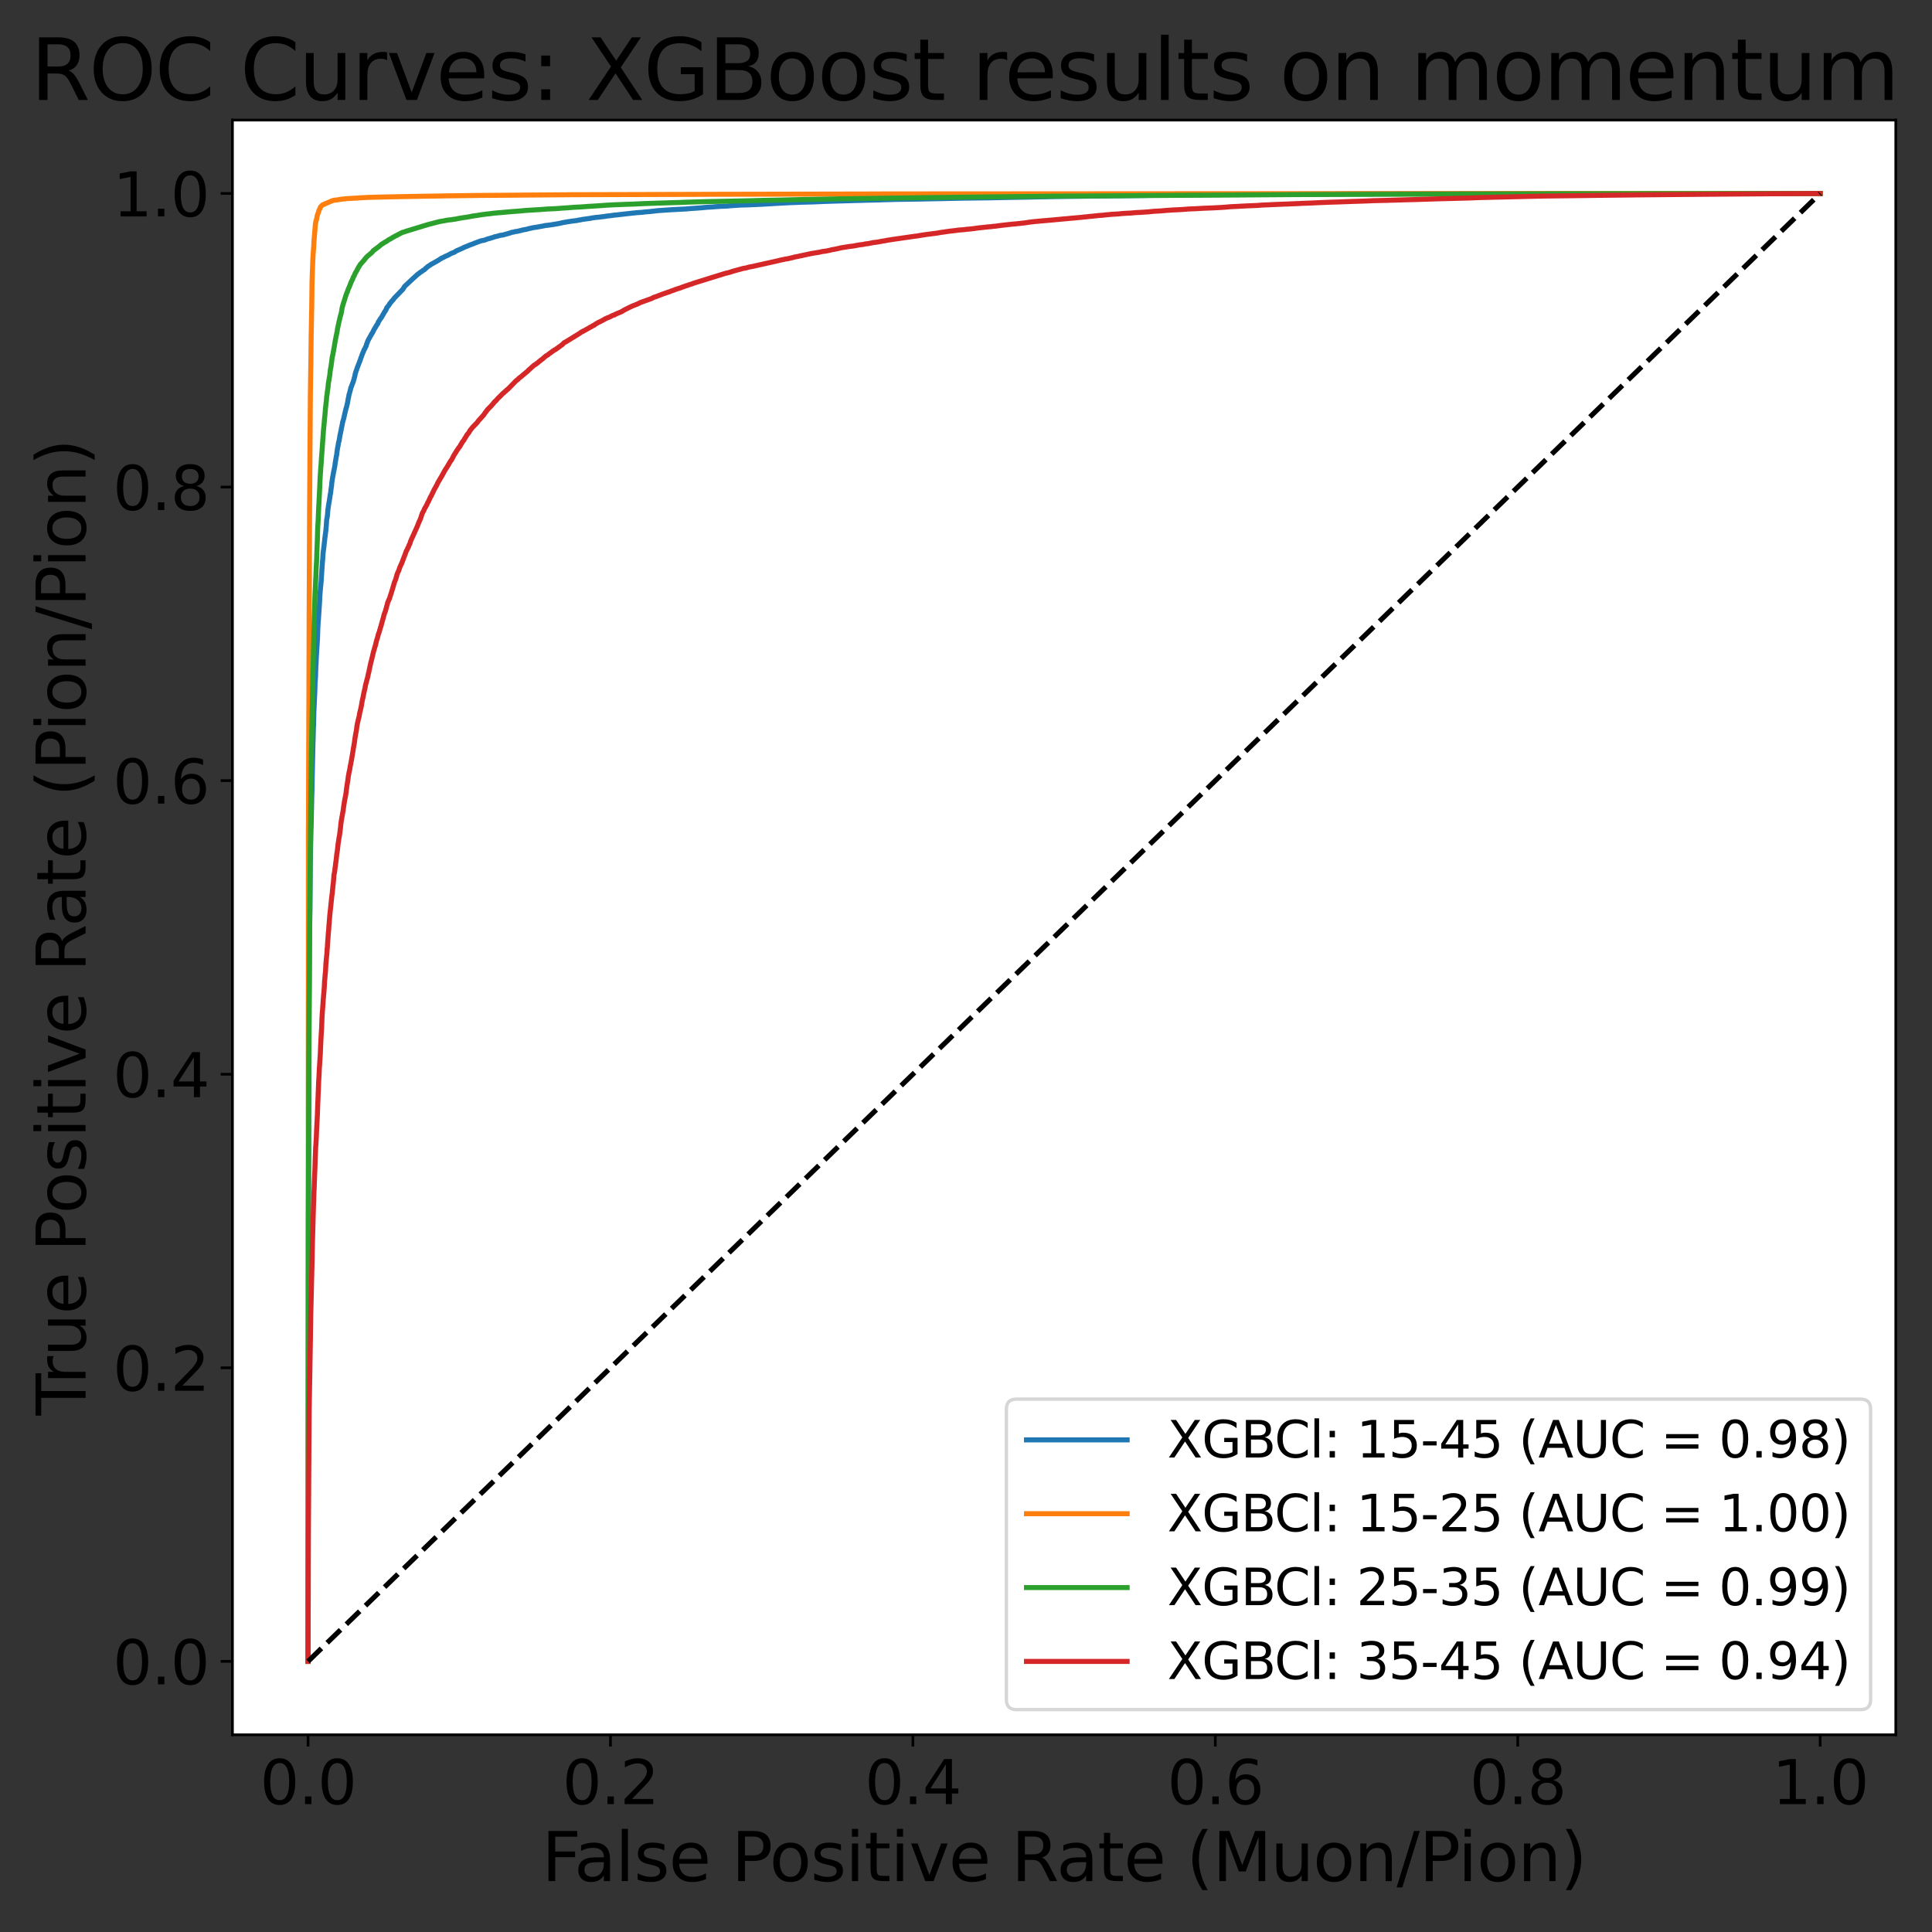<?xml version="1.0" encoding="utf-8" standalone="no"?>
<!DOCTYPE svg PUBLIC "-//W3C//DTD SVG 1.1//EN"
  "http://www.w3.org/Graphics/SVG/1.1/DTD/svg11.dtd">
<svg xmlns:xlink="http://www.w3.org/1999/xlink" width="576pt" height="576pt" viewBox="0 0 576 576" xmlns="http://www.w3.org/2000/svg" version="1.1">
 <rect x="0" y="0" width="576" height="576" fill="#333333" stroke="none"/>
 <defs>
  <style type="text/css">*{stroke-linejoin: round; stroke-linecap: butt}</style>
 </defs>
 <g id="figure_1">
  <g id="patch_1">
   <path d="M 0 576 
L 576 576 
L 576 0 
L 0 0 
L 0 576 
z
" style="fill: none"/>
  </g>
  <g id="axes_1">
   <g id="patch_2">
    <path d="M 69.3 517.2 
L 565.2 517.2 
L 565.2 35.8 
L 69.3 35.8 
z
" style="fill: #ffffff"/>
   </g>
   <g id="matplotlib.axis_1">
    <g id="xtick_1">
     <g id="line2d_1">
      <defs>
       <path id="m415c1370f9" d="M 0 0 
L 0 3.5 
" style="stroke: #000000; stroke-width: 0.8"/>
      </defs>
      <g>
       <use xlink:href="#m415c1370f9" x="91.841" y="517.2" style="stroke: #000000; stroke-width: 0.8"/>
      </g>
     </g>
     <g id="text_1">
      <!-- 0.0 -->
      <g transform="translate(77.528 537.877)scale(0.18 -0.18)">
       <defs>
        <path id="DejaVuSans-30" d="M 2034 4250 
Q 1547 4250 1301 3770 
Q 1056 3291 1056 2328 
Q 1056 1369 1301 889 
Q 1547 409 2034 409 
Q 2525 409 2770 889 
Q 3016 1369 3016 2328 
Q 3016 3291 2770 3770 
Q 2525 4250 2034 4250 
z
M 2034 4750 
Q 2819 4750 3233 4129 
Q 3647 3509 3647 2328 
Q 3647 1150 3233 529 
Q 2819 -91 2034 -91 
Q 1250 -91 836 529 
Q 422 1150 422 2328 
Q 422 3509 836 4129 
Q 1250 4750 2034 4750 
z
" transform="scale(0.016)"/>
        <path id="DejaVuSans-2e" d="M 684 794 
L 1344 794 
L 1344 0 
L 684 0 
L 684 794 
z
" transform="scale(0.016)"/>
       </defs>
       <use xlink:href="#DejaVuSans-30"/>
       <use xlink:href="#DejaVuSans-2e" x="63.623"/>
       <use xlink:href="#DejaVuSans-30" x="95.41"/>
      </g>
     </g>
    </g>
    <g id="xtick_2">
     <g id="line2d_2">
      <g>
       <use xlink:href="#m415c1370f9" x="182.005" y="517.2" style="stroke: #000000; stroke-width: 0.8"/>
      </g>
     </g>
     <g id="text_2">
      <!-- 0.2 -->
      <g transform="translate(167.692 537.877)scale(0.18 -0.18)">
       <defs>
        <path id="DejaVuSans-32" d="M 1228 531 
L 3431 531 
L 3431 0 
L 469 0 
L 469 531 
Q 828 903 1448 1529 
Q 2069 2156 2228 2338 
Q 2531 2678 2651 2914 
Q 2772 3150 2772 3378 
Q 2772 3750 2511 3984 
Q 2250 4219 1831 4219 
Q 1534 4219 1204 4116 
Q 875 4013 500 3803 
L 500 4441 
Q 881 4594 1212 4672 
Q 1544 4750 1819 4750 
Q 2544 4750 2975 4387 
Q 3406 4025 3406 3419 
Q 3406 3131 3298 2873 
Q 3191 2616 2906 2266 
Q 2828 2175 2409 1742 
Q 1991 1309 1228 531 
z
" transform="scale(0.016)"/>
       </defs>
       <use xlink:href="#DejaVuSans-30"/>
       <use xlink:href="#DejaVuSans-2e" x="63.623"/>
       <use xlink:href="#DejaVuSans-32" x="95.41"/>
      </g>
     </g>
    </g>
    <g id="xtick_3">
     <g id="line2d_3">
      <g>
       <use xlink:href="#m415c1370f9" x="272.168" y="517.2" style="stroke: #000000; stroke-width: 0.8"/>
      </g>
     </g>
     <g id="text_3">
      <!-- 0.4 -->
      <g transform="translate(257.855 537.877)scale(0.18 -0.18)">
       <defs>
        <path id="DejaVuSans-34" d="M 2419 4116 
L 825 1625 
L 2419 1625 
L 2419 4116 
z
M 2253 4666 
L 3047 4666 
L 3047 1625 
L 3713 1625 
L 3713 1100 
L 3047 1100 
L 3047 0 
L 2419 0 
L 2419 1100 
L 313 1100 
L 313 1709 
L 2253 4666 
z
" transform="scale(0.016)"/>
       </defs>
       <use xlink:href="#DejaVuSans-30"/>
       <use xlink:href="#DejaVuSans-2e" x="63.623"/>
       <use xlink:href="#DejaVuSans-34" x="95.41"/>
      </g>
     </g>
    </g>
    <g id="xtick_4">
     <g id="line2d_4">
      <g>
       <use xlink:href="#m415c1370f9" x="362.332" y="517.2" style="stroke: #000000; stroke-width: 0.8"/>
      </g>
     </g>
     <g id="text_4">
      <!-- 0.6 -->
      <g transform="translate(348.019 537.877)scale(0.18 -0.18)">
       <defs>
        <path id="DejaVuSans-36" d="M 2113 2584 
Q 1688 2584 1439 2293 
Q 1191 2003 1191 1497 
Q 1191 994 1439 701 
Q 1688 409 2113 409 
Q 2538 409 2786 701 
Q 3034 994 3034 1497 
Q 3034 2003 2786 2293 
Q 2538 2584 2113 2584 
z
M 3366 4563 
L 3366 3988 
Q 3128 4100 2886 4159 
Q 2644 4219 2406 4219 
Q 1781 4219 1451 3797 
Q 1122 3375 1075 2522 
Q 1259 2794 1537 2939 
Q 1816 3084 2150 3084 
Q 2853 3084 3261 2657 
Q 3669 2231 3669 1497 
Q 3669 778 3244 343 
Q 2819 -91 2113 -91 
Q 1303 -91 875 529 
Q 447 1150 447 2328 
Q 447 3434 972 4092 
Q 1497 4750 2381 4750 
Q 2619 4750 2861 4703 
Q 3103 4656 3366 4563 
z
" transform="scale(0.016)"/>
       </defs>
       <use xlink:href="#DejaVuSans-30"/>
       <use xlink:href="#DejaVuSans-2e" x="63.623"/>
       <use xlink:href="#DejaVuSans-36" x="95.41"/>
      </g>
     </g>
    </g>
    <g id="xtick_5">
     <g id="line2d_5">
      <g>
       <use xlink:href="#m415c1370f9" x="452.495" y="517.2" style="stroke: #000000; stroke-width: 0.8"/>
      </g>
     </g>
     <g id="text_5">
      <!-- 0.8 -->
      <g transform="translate(438.183 537.877)scale(0.18 -0.18)">
       <defs>
        <path id="DejaVuSans-38" d="M 2034 2216 
Q 1584 2216 1326 1975 
Q 1069 1734 1069 1313 
Q 1069 891 1326 650 
Q 1584 409 2034 409 
Q 2484 409 2743 651 
Q 3003 894 3003 1313 
Q 3003 1734 2745 1975 
Q 2488 2216 2034 2216 
z
M 1403 2484 
Q 997 2584 770 2862 
Q 544 3141 544 3541 
Q 544 4100 942 4425 
Q 1341 4750 2034 4750 
Q 2731 4750 3128 4425 
Q 3525 4100 3525 3541 
Q 3525 3141 3298 2862 
Q 3072 2584 2669 2484 
Q 3125 2378 3379 2068 
Q 3634 1759 3634 1313 
Q 3634 634 3220 271 
Q 2806 -91 2034 -91 
Q 1263 -91 848 271 
Q 434 634 434 1313 
Q 434 1759 690 2068 
Q 947 2378 1403 2484 
z
M 1172 3481 
Q 1172 3119 1398 2916 
Q 1625 2713 2034 2713 
Q 2441 2713 2670 2916 
Q 2900 3119 2900 3481 
Q 2900 3844 2670 4047 
Q 2441 4250 2034 4250 
Q 1625 4250 1398 4047 
Q 1172 3844 1172 3481 
z
" transform="scale(0.016)"/>
       </defs>
       <use xlink:href="#DejaVuSans-30"/>
       <use xlink:href="#DejaVuSans-2e" x="63.623"/>
       <use xlink:href="#DejaVuSans-38" x="95.41"/>
      </g>
     </g>
    </g>
    <g id="xtick_6">
     <g id="line2d_6">
      <g>
       <use xlink:href="#m415c1370f9" x="542.659" y="517.2" style="stroke: #000000; stroke-width: 0.8"/>
      </g>
     </g>
     <g id="text_6">
      <!-- 1.0 -->
      <g transform="translate(528.346 537.877)scale(0.18 -0.18)">
       <defs>
        <path id="DejaVuSans-31" d="M 794 531 
L 1825 531 
L 1825 4091 
L 703 3866 
L 703 4441 
L 1819 4666 
L 2450 4666 
L 2450 531 
L 3481 531 
L 3481 0 
L 794 0 
L 794 531 
z
" transform="scale(0.016)"/>
       </defs>
       <use xlink:href="#DejaVuSans-31"/>
       <use xlink:href="#DejaVuSans-2e" x="63.623"/>
       <use xlink:href="#DejaVuSans-30" x="95.41"/>
      </g>
     </g>
    </g>
    <g id="text_7">
     <!-- False Positive Rate (Muon/Pion) -->
     <g transform="translate(161.506 560.817)scale(0.2 -0.2)">
      <defs>
       <path id="DejaVuSans-46" d="M 628 4666 
L 3309 4666 
L 3309 4134 
L 1259 4134 
L 1259 2759 
L 3109 2759 
L 3109 2228 
L 1259 2228 
L 1259 0 
L 628 0 
L 628 4666 
z
" transform="scale(0.016)"/>
       <path id="DejaVuSans-61" d="M 2194 1759 
Q 1497 1759 1228 1600 
Q 959 1441 959 1056 
Q 959 750 1161 570 
Q 1363 391 1709 391 
Q 2188 391 2477 730 
Q 2766 1069 2766 1631 
L 2766 1759 
L 2194 1759 
z
M 3341 1997 
L 3341 0 
L 2766 0 
L 2766 531 
Q 2569 213 2275 61 
Q 1981 -91 1556 -91 
Q 1019 -91 701 211 
Q 384 513 384 1019 
Q 384 1609 779 1909 
Q 1175 2209 1959 2209 
L 2766 2209 
L 2766 2266 
Q 2766 2663 2505 2880 
Q 2244 3097 1772 3097 
Q 1472 3097 1187 3025 
Q 903 2953 641 2809 
L 641 3341 
Q 956 3463 1253 3523 
Q 1550 3584 1831 3584 
Q 2591 3584 2966 3190 
Q 3341 2797 3341 1997 
z
" transform="scale(0.016)"/>
       <path id="DejaVuSans-6c" d="M 603 4863 
L 1178 4863 
L 1178 0 
L 603 0 
L 603 4863 
z
" transform="scale(0.016)"/>
       <path id="DejaVuSans-73" d="M 2834 3397 
L 2834 2853 
Q 2591 2978 2328 3040 
Q 2066 3103 1784 3103 
Q 1356 3103 1142 2972 
Q 928 2841 928 2578 
Q 928 2378 1081 2264 
Q 1234 2150 1697 2047 
L 1894 2003 
Q 2506 1872 2764 1633 
Q 3022 1394 3022 966 
Q 3022 478 2636 193 
Q 2250 -91 1575 -91 
Q 1294 -91 989 -36 
Q 684 19 347 128 
L 347 722 
Q 666 556 975 473 
Q 1284 391 1588 391 
Q 1994 391 2212 530 
Q 2431 669 2431 922 
Q 2431 1156 2273 1281 
Q 2116 1406 1581 1522 
L 1381 1569 
Q 847 1681 609 1914 
Q 372 2147 372 2553 
Q 372 3047 722 3315 
Q 1072 3584 1716 3584 
Q 2034 3584 2315 3537 
Q 2597 3491 2834 3397 
z
" transform="scale(0.016)"/>
       <path id="DejaVuSans-65" d="M 3597 1894 
L 3597 1613 
L 953 1613 
Q 991 1019 1311 708 
Q 1631 397 2203 397 
Q 2534 397 2845 478 
Q 3156 559 3463 722 
L 3463 178 
Q 3153 47 2828 -22 
Q 2503 -91 2169 -91 
Q 1331 -91 842 396 
Q 353 884 353 1716 
Q 353 2575 817 3079 
Q 1281 3584 2069 3584 
Q 2775 3584 3186 3129 
Q 3597 2675 3597 1894 
z
M 3022 2063 
Q 3016 2534 2758 2815 
Q 2500 3097 2075 3097 
Q 1594 3097 1305 2825 
Q 1016 2553 972 2059 
L 3022 2063 
z
" transform="scale(0.016)"/>
       <path id="DejaVuSans-20" transform="scale(0.016)"/>
       <path id="DejaVuSans-50" d="M 1259 4147 
L 1259 2394 
L 2053 2394 
Q 2494 2394 2734 2622 
Q 2975 2850 2975 3272 
Q 2975 3691 2734 3919 
Q 2494 4147 2053 4147 
L 1259 4147 
z
M 628 4666 
L 2053 4666 
Q 2838 4666 3239 4311 
Q 3641 3956 3641 3272 
Q 3641 2581 3239 2228 
Q 2838 1875 2053 1875 
L 1259 1875 
L 1259 0 
L 628 0 
L 628 4666 
z
" transform="scale(0.016)"/>
       <path id="DejaVuSans-6f" d="M 1959 3097 
Q 1497 3097 1228 2736 
Q 959 2375 959 1747 
Q 959 1119 1226 758 
Q 1494 397 1959 397 
Q 2419 397 2687 759 
Q 2956 1122 2956 1747 
Q 2956 2369 2687 2733 
Q 2419 3097 1959 3097 
z
M 1959 3584 
Q 2709 3584 3137 3096 
Q 3566 2609 3566 1747 
Q 3566 888 3137 398 
Q 2709 -91 1959 -91 
Q 1206 -91 779 398 
Q 353 888 353 1747 
Q 353 2609 779 3096 
Q 1206 3584 1959 3584 
z
" transform="scale(0.016)"/>
       <path id="DejaVuSans-69" d="M 603 3500 
L 1178 3500 
L 1178 0 
L 603 0 
L 603 3500 
z
M 603 4863 
L 1178 4863 
L 1178 4134 
L 603 4134 
L 603 4863 
z
" transform="scale(0.016)"/>
       <path id="DejaVuSans-74" d="M 1172 4494 
L 1172 3500 
L 2356 3500 
L 2356 3053 
L 1172 3053 
L 1172 1153 
Q 1172 725 1289 603 
Q 1406 481 1766 481 
L 2356 481 
L 2356 0 
L 1766 0 
Q 1100 0 847 248 
Q 594 497 594 1153 
L 594 3053 
L 172 3053 
L 172 3500 
L 594 3500 
L 594 4494 
L 1172 4494 
z
" transform="scale(0.016)"/>
       <path id="DejaVuSans-76" d="M 191 3500 
L 800 3500 
L 1894 563 
L 2988 3500 
L 3597 3500 
L 2284 0 
L 1503 0 
L 191 3500 
z
" transform="scale(0.016)"/>
       <path id="DejaVuSans-52" d="M 2841 2188 
Q 3044 2119 3236 1894 
Q 3428 1669 3622 1275 
L 4263 0 
L 3584 0 
L 2988 1197 
Q 2756 1666 2539 1819 
Q 2322 1972 1947 1972 
L 1259 1972 
L 1259 0 
L 628 0 
L 628 4666 
L 2053 4666 
Q 2853 4666 3247 4331 
Q 3641 3997 3641 3322 
Q 3641 2881 3436 2590 
Q 3231 2300 2841 2188 
z
M 1259 4147 
L 1259 2491 
L 2053 2491 
Q 2509 2491 2742 2702 
Q 2975 2913 2975 3322 
Q 2975 3731 2742 3939 
Q 2509 4147 2053 4147 
L 1259 4147 
z
" transform="scale(0.016)"/>
       <path id="DejaVuSans-28" d="M 1984 4856 
Q 1566 4138 1362 3434 
Q 1159 2731 1159 2009 
Q 1159 1288 1364 580 
Q 1569 -128 1984 -844 
L 1484 -844 
Q 1016 -109 783 600 
Q 550 1309 550 2009 
Q 550 2706 781 3412 
Q 1013 4119 1484 4856 
L 1984 4856 
z
" transform="scale(0.016)"/>
       <path id="DejaVuSans-4d" d="M 628 4666 
L 1569 4666 
L 2759 1491 
L 3956 4666 
L 4897 4666 
L 4897 0 
L 4281 0 
L 4281 4097 
L 3078 897 
L 2444 897 
L 1241 4097 
L 1241 0 
L 628 0 
L 628 4666 
z
" transform="scale(0.016)"/>
       <path id="DejaVuSans-75" d="M 544 1381 
L 544 3500 
L 1119 3500 
L 1119 1403 
Q 1119 906 1312 657 
Q 1506 409 1894 409 
Q 2359 409 2629 706 
Q 2900 1003 2900 1516 
L 2900 3500 
L 3475 3500 
L 3475 0 
L 2900 0 
L 2900 538 
Q 2691 219 2414 64 
Q 2138 -91 1772 -91 
Q 1169 -91 856 284 
Q 544 659 544 1381 
z
M 1991 3584 
L 1991 3584 
z
" transform="scale(0.016)"/>
       <path id="DejaVuSans-6e" d="M 3513 2113 
L 3513 0 
L 2938 0 
L 2938 2094 
Q 2938 2591 2744 2837 
Q 2550 3084 2163 3084 
Q 1697 3084 1428 2787 
Q 1159 2491 1159 1978 
L 1159 0 
L 581 0 
L 581 3500 
L 1159 3500 
L 1159 2956 
Q 1366 3272 1645 3428 
Q 1925 3584 2291 3584 
Q 2894 3584 3203 3211 
Q 3513 2838 3513 2113 
z
" transform="scale(0.016)"/>
       <path id="DejaVuSans-2f" d="M 1625 4666 
L 2156 4666 
L 531 -594 
L 0 -594 
L 1625 4666 
z
" transform="scale(0.016)"/>
       <path id="DejaVuSans-29" d="M 513 4856 
L 1013 4856 
Q 1481 4119 1714 3412 
Q 1947 2706 1947 2009 
Q 1947 1309 1714 600 
Q 1481 -109 1013 -844 
L 513 -844 
Q 928 -128 1133 580 
Q 1338 1288 1338 2009 
Q 1338 2731 1133 3434 
Q 928 4138 513 4856 
z
" transform="scale(0.016)"/>
      </defs>
      <use xlink:href="#DejaVuSans-46"/>
      <use xlink:href="#DejaVuSans-61" x="48.395"/>
      <use xlink:href="#DejaVuSans-6c" x="109.674"/>
      <use xlink:href="#DejaVuSans-73" x="137.457"/>
      <use xlink:href="#DejaVuSans-65" x="189.557"/>
      <use xlink:href="#DejaVuSans-20" x="251.08"/>
      <use xlink:href="#DejaVuSans-50" x="282.867"/>
      <use xlink:href="#DejaVuSans-6f" x="339.545"/>
      <use xlink:href="#DejaVuSans-73" x="400.727"/>
      <use xlink:href="#DejaVuSans-69" x="452.826"/>
      <use xlink:href="#DejaVuSans-74" x="480.609"/>
      <use xlink:href="#DejaVuSans-69" x="519.818"/>
      <use xlink:href="#DejaVuSans-76" x="547.602"/>
      <use xlink:href="#DejaVuSans-65" x="606.781"/>
      <use xlink:href="#DejaVuSans-20" x="668.305"/>
      <use xlink:href="#DejaVuSans-52" x="700.092"/>
      <use xlink:href="#DejaVuSans-61" x="767.324"/>
      <use xlink:href="#DejaVuSans-74" x="828.604"/>
      <use xlink:href="#DejaVuSans-65" x="867.812"/>
      <use xlink:href="#DejaVuSans-20" x="929.336"/>
      <use xlink:href="#DejaVuSans-28" x="961.123"/>
      <use xlink:href="#DejaVuSans-4d" x="1000.137"/>
      <use xlink:href="#DejaVuSans-75" x="1086.416"/>
      <use xlink:href="#DejaVuSans-6f" x="1149.795"/>
      <use xlink:href="#DejaVuSans-6e" x="1210.977"/>
      <use xlink:href="#DejaVuSans-2f" x="1274.355"/>
      <use xlink:href="#DejaVuSans-50" x="1308.047"/>
      <use xlink:href="#DejaVuSans-69" x="1366.1"/>
      <use xlink:href="#DejaVuSans-6f" x="1393.883"/>
      <use xlink:href="#DejaVuSans-6e" x="1455.064"/>
      <use xlink:href="#DejaVuSans-29" x="1518.443"/>
     </g>
    </g>
   </g>
   <g id="matplotlib.axis_2">
    <g id="ytick_1">
     <g id="line2d_7">
      <defs>
       <path id="m2402cc1c7b" d="M 0 0 
L -3.5 0 
" style="stroke: #000000; stroke-width: 0.8"/>
      </defs>
      <g>
       <use xlink:href="#m2402cc1c7b" x="69.3" y="495.318" style="stroke: #000000; stroke-width: 0.8"/>
      </g>
     </g>
     <g id="text_8">
      <!-- 0.0 -->
      <g transform="translate(33.674 502.157)scale(0.18 -0.18)">
       <use xlink:href="#DejaVuSans-30"/>
       <use xlink:href="#DejaVuSans-2e" x="63.623"/>
       <use xlink:href="#DejaVuSans-30" x="95.41"/>
      </g>
     </g>
    </g>
    <g id="ytick_2">
     <g id="line2d_8">
      <g>
       <use xlink:href="#m2402cc1c7b" x="69.3" y="407.791" style="stroke: #000000; stroke-width: 0.8"/>
      </g>
     </g>
     <g id="text_9">
      <!-- 0.2 -->
      <g transform="translate(33.674 414.63)scale(0.18 -0.18)">
       <use xlink:href="#DejaVuSans-30"/>
       <use xlink:href="#DejaVuSans-2e" x="63.623"/>
       <use xlink:href="#DejaVuSans-32" x="95.41"/>
      </g>
     </g>
    </g>
    <g id="ytick_3">
     <g id="line2d_9">
      <g>
       <use xlink:href="#m2402cc1c7b" x="69.3" y="320.264" style="stroke: #000000; stroke-width: 0.8"/>
      </g>
     </g>
     <g id="text_10">
      <!-- 0.4 -->
      <g transform="translate(33.674 327.102)scale(0.18 -0.18)">
       <use xlink:href="#DejaVuSans-30"/>
       <use xlink:href="#DejaVuSans-2e" x="63.623"/>
       <use xlink:href="#DejaVuSans-34" x="95.41"/>
      </g>
     </g>
    </g>
    <g id="ytick_4">
     <g id="line2d_10">
      <g>
       <use xlink:href="#m2402cc1c7b" x="69.3" y="232.736" style="stroke: #000000; stroke-width: 0.8"/>
      </g>
     </g>
     <g id="text_11">
      <!-- 0.6 -->
      <g transform="translate(33.674 239.575)scale(0.18 -0.18)">
       <use xlink:href="#DejaVuSans-30"/>
       <use xlink:href="#DejaVuSans-2e" x="63.623"/>
       <use xlink:href="#DejaVuSans-36" x="95.41"/>
      </g>
     </g>
    </g>
    <g id="ytick_5">
     <g id="line2d_11">
      <g>
       <use xlink:href="#m2402cc1c7b" x="69.3" y="145.209" style="stroke: #000000; stroke-width: 0.8"/>
      </g>
     </g>
     <g id="text_12">
      <!-- 0.8 -->
      <g transform="translate(33.674 152.048)scale(0.18 -0.18)">
       <use xlink:href="#DejaVuSans-30"/>
       <use xlink:href="#DejaVuSans-2e" x="63.623"/>
       <use xlink:href="#DejaVuSans-38" x="95.41"/>
      </g>
     </g>
    </g>
    <g id="ytick_6">
     <g id="line2d_12">
      <g>
       <use xlink:href="#m2402cc1c7b" x="69.3" y="57.682" style="stroke: #000000; stroke-width: 0.8"/>
      </g>
     </g>
     <g id="text_13">
      <!-- 1.0 -->
      <g transform="translate(33.674 64.52)scale(0.18 -0.18)">
       <use xlink:href="#DejaVuSans-31"/>
       <use xlink:href="#DejaVuSans-2e" x="63.623"/>
       <use xlink:href="#DejaVuSans-30" x="95.41"/>
      </g>
     </g>
    </g>
    <g id="text_14">
     <!-- True Positive Rate (Pion/Pion) -->
     <g transform="translate(25.515 421.988)rotate(-90)scale(0.2 -0.2)">
      <defs>
       <path id="DejaVuSans-54" d="M -19 4666 
L 3928 4666 
L 3928 4134 
L 2272 4134 
L 2272 0 
L 1638 0 
L 1638 4134 
L -19 4134 
L -19 4666 
z
" transform="scale(0.016)"/>
       <path id="DejaVuSans-72" d="M 2631 2963 
Q 2534 3019 2420 3045 
Q 2306 3072 2169 3072 
Q 1681 3072 1420 2755 
Q 1159 2438 1159 1844 
L 1159 0 
L 581 0 
L 581 3500 
L 1159 3500 
L 1159 2956 
Q 1341 3275 1631 3429 
Q 1922 3584 2338 3584 
Q 2397 3584 2469 3576 
Q 2541 3569 2628 3553 
L 2631 2963 
z
" transform="scale(0.016)"/>
      </defs>
      <use xlink:href="#DejaVuSans-54"/>
      <use xlink:href="#DejaVuSans-72" x="46.334"/>
      <use xlink:href="#DejaVuSans-75" x="87.447"/>
      <use xlink:href="#DejaVuSans-65" x="150.826"/>
      <use xlink:href="#DejaVuSans-20" x="212.35"/>
      <use xlink:href="#DejaVuSans-50" x="244.137"/>
      <use xlink:href="#DejaVuSans-6f" x="300.814"/>
      <use xlink:href="#DejaVuSans-73" x="361.996"/>
      <use xlink:href="#DejaVuSans-69" x="414.096"/>
      <use xlink:href="#DejaVuSans-74" x="441.879"/>
      <use xlink:href="#DejaVuSans-69" x="481.088"/>
      <use xlink:href="#DejaVuSans-76" x="508.871"/>
      <use xlink:href="#DejaVuSans-65" x="568.051"/>
      <use xlink:href="#DejaVuSans-20" x="629.574"/>
      <use xlink:href="#DejaVuSans-52" x="661.361"/>
      <use xlink:href="#DejaVuSans-61" x="728.594"/>
      <use xlink:href="#DejaVuSans-74" x="789.873"/>
      <use xlink:href="#DejaVuSans-65" x="829.082"/>
      <use xlink:href="#DejaVuSans-20" x="890.605"/>
      <use xlink:href="#DejaVuSans-28" x="922.393"/>
      <use xlink:href="#DejaVuSans-50" x="961.406"/>
      <use xlink:href="#DejaVuSans-69" x="1019.459"/>
      <use xlink:href="#DejaVuSans-6f" x="1047.242"/>
      <use xlink:href="#DejaVuSans-6e" x="1108.424"/>
      <use xlink:href="#DejaVuSans-2f" x="1171.803"/>
      <use xlink:href="#DejaVuSans-50" x="1205.494"/>
      <use xlink:href="#DejaVuSans-69" x="1263.547"/>
      <use xlink:href="#DejaVuSans-6f" x="1291.33"/>
      <use xlink:href="#DejaVuSans-6e" x="1352.512"/>
      <use xlink:href="#DejaVuSans-29" x="1415.891"/>
     </g>
    </g>
   </g>
   <g id="line2d_13">
    <path d="M 91.841 495.318 
L 91.946 366.143 
L 91.953 365.887 
L 92.058 332.021 
L 92.065 332.021 
L 92.065 331.911 
L 92.17 297.6 
L 92.177 296.921 
L 92.282 280.357 
L 92.29 280.357 
L 92.29 280.298 
L 92.394 271.636 
L 92.402 271.636 
L 92.402 271.527 
L 92.507 257.443 
L 92.514 257.443 
L 92.514 257.378 
L 92.619 251.584 
L 92.626 251.584 
L 92.626 251.481 
L 92.731 246.884 
L 92.753 246.607 
L 92.858 241.448 
L 92.866 241.448 
L 92.866 241.346 
L 92.97 236.602 
L 92.993 236.201 
L 93.097 230.896 
L 93.105 230.896 
L 93.105 230.794 
L 93.21 225.649 
L 93.217 225.649 
L 93.217 225.547 
L 93.322 220.964 
L 93.337 220.87 
L 93.337 220.855 
L 93.441 216.747 
L 93.479 216.448 
L 93.583 211.858 
L 93.606 211.77 
L 93.711 209.325 
L 93.718 209.325 
L 93.718 209.223 
L 93.823 206.808 
L 93.838 206.655 
L 93.942 203.51 
L 93.957 203.437 
L 93.957 203.422 
L 94.062 201.86 
L 94.07 201.86 
L 94.07 201.758 
L 94.174 198.474 
L 94.204 198.387 
L 94.309 195.928 
L 94.316 195.928 
L 94.316 195.818 
L 94.421 193.979 
L 94.429 193.979 
L 94.429 193.884 
L 94.533 192.316 
L 94.548 192.257 
L 94.548 192.213 
L 94.653 190.331 
L 94.668 190.177 
L 94.773 186.938 
L 94.788 186.843 
L 94.788 186.828 
L 94.885 185.106 
L 94.915 185.026 
L 94.915 184.996 
L 95.019 183.325 
L 95.027 183.325 
L 95.027 183.223 
L 95.132 181.778 
L 95.139 181.625 
L 95.244 180.064 
L 95.251 180.064 
L 95.251 179.954 
L 95.356 177.692 
L 95.363 177.692 
L 95.363 177.597 
L 95.468 176.276 
L 95.483 176.167 
L 95.588 174.846 
L 95.618 174.671 
L 95.722 173.62 
L 95.737 173.525 
L 95.842 171.737 
L 95.857 171.591 
L 95.962 170.008 
L 95.969 170.008 
L 95.969 169.906 
L 96.074 168.359 
L 96.089 168.089 
L 96.194 166.907 
L 96.216 166.732 
L 96.321 164.915 
L 96.336 164.827 
L 96.336 164.805 
L 96.433 164.017 
L 96.455 163.944 
L 96.455 163.907 
L 96.56 163.01 
L 96.59 162.842 
L 96.695 161.828 
L 96.762 161.317 
L 96.867 160.252 
L 96.897 160.142 
L 97.001 159.318 
L 97.016 159.281 
L 97.016 159.245 
L 97.121 158.369 
L 97.151 158.186 
L 97.256 156.997 
L 97.271 156.836 
L 97.375 155.253 
L 97.39 155.085 
L 97.495 154.414 
L 97.532 154.319 
L 97.637 153.516 
L 97.645 153.516 
L 97.645 153.443 
L 97.749 152.071 
L 97.764 151.904 
L 97.869 151.21 
L 97.891 151.137 
L 97.891 151.101 
L 97.996 150.298 
L 98.033 150.123 
L 98.138 149.561 
L 98.176 149.481 
L 98.176 149.452 
L 98.183 149.298 
L 98.288 148.627 
L 98.31 148.532 
L 98.407 147.773 
L 98.43 147.642 
L 98.534 147.138 
L 98.557 147.029 
L 98.662 146.124 
L 98.677 145.964 
L 98.781 145.205 
L 98.819 145.11 
L 98.923 143.891 
L 98.953 143.796 
L 98.953 143.782 
L 99.058 142.979 
L 99.088 142.913 
L 99.088 142.884 
L 99.193 142.147 
L 99.223 142.06 
L 99.223 142.038 
L 99.267 141.855 
L 99.372 141.177 
L 99.395 141.126 
L 99.499 140.476 
L 99.544 140.44 
L 99.544 140.396 
L 99.649 139.783 
L 99.746 139.389 
L 99.851 138.717 
L 99.873 138.608 
L 99.978 137.71 
L 100 137.608 
L 100.105 137.097 
L 100.113 137.097 
L 100.113 136.988 
L 100.217 136.382 
L 100.232 136.288 
L 100.232 136.273 
L 100.337 135.74 
L 100.374 135.682 
L 100.479 134.66 
L 100.494 134.616 
L 100.494 134.551 
L 100.599 133.821 
L 100.629 133.755 
L 100.629 133.712 
L 100.733 133.091 
L 100.786 132.923 
L 100.89 132.186 
L 100.92 132.011 
L 101.017 131.603 
L 101.1 131.515 
L 101.204 130.734 
L 101.227 130.639 
L 101.227 130.625 
L 101.287 130.282 
L 101.384 129.603 
L 101.436 129.538 
L 101.436 129.508 
L 101.541 128.968 
L 101.571 128.866 
L 101.571 128.859 
L 101.676 128.304 
L 101.713 128.217 
L 101.713 128.195 
L 101.818 127.458 
L 101.878 127.356 
L 101.878 127.348 
L 101.982 126.75 
L 102.012 126.655 
L 102.117 126.071 
L 102.139 125.962 
L 102.237 125.561 
L 102.244 125.561 
L 102.371 125.108 
L 102.476 124.751 
L 102.521 124.627 
L 102.618 124.043 
L 102.67 123.941 
L 102.775 123.364 
L 102.812 123.262 
L 102.917 122.766 
L 102.977 122.569 
L 103.082 122.109 
L 103.112 122.021 
L 103.209 121.627 
L 103.246 121.569 
L 103.246 121.54 
L 103.351 121.219 
L 103.388 121.117 
L 103.493 120.533 
L 103.553 120.365 
L 103.658 119.81 
L 103.672 119.745 
L 103.672 119.708 
L 103.777 119.088 
L 103.8 119 
L 103.904 118.49 
L 103.942 118.38 
L 104.046 117.68 
L 104.076 117.599 
L 104.174 117.307 
L 104.203 117.22 
L 104.203 117.205 
L 104.308 116.797 
L 104.353 116.702 
L 104.458 116.242 
L 104.525 116.03 
L 104.622 115.49 
L 104.72 115.396 
L 104.817 115.155 
L 104.854 115.089 
L 104.854 115.06 
L 104.959 114.68 
L 105.019 114.586 
L 105.019 114.571 
L 105.123 114.25 
L 105.198 114.14 
L 105.295 113.827 
L 105.355 113.717 
L 105.452 113.272 
L 105.497 113.206 
L 105.497 113.184 
L 105.602 112.834 
L 105.624 112.666 
L 105.729 112.36 
L 105.767 112.25 
L 105.871 111.601 
L 105.901 111.535 
L 105.901 111.499 
L 106.006 111.112 
L 106.043 111.061 
L 106.043 111.01 
L 106.126 110.725 
L 106.185 110.616 
L 106.29 110.295 
L 106.335 110.193 
L 106.44 109.82 
L 107.434 107.245 
L 107.479 107.135 
L 107.584 106.748 
L 107.621 106.661 
L 107.621 106.639 
L 107.756 106.354 
L 107.861 106.019 
L 107.883 105.953 
L 107.883 105.909 
L 107.98 105.69 
L 108.025 105.603 
L 108.13 105.318 
L 108.167 105.216 
L 108.167 105.209 
L 108.272 104.99 
L 108.339 104.88 
L 108.444 104.537 
L 108.489 104.494 
L 108.489 104.442 
L 108.594 104.194 
L 108.683 104.107 
L 108.683 104.085 
L 108.863 103.764 
L 108.967 103.479 
L 109.162 103.151 
L 109.267 102.655 
L 109.326 102.56 
L 109.431 102.312 
L 109.476 102.209 
L 109.581 101.801 
L 109.992 101.013 
L 110.097 100.83 
L 110.157 100.735 
L 110.643 99.831 
L 110.733 99.714 
L 110.747 99.714 
L 110.8 99.575 
L 110.905 99.385 
L 111.002 99.283 
L 111.106 99.108 
L 111.144 99.035 
L 111.144 99.006 
L 111.249 98.772 
L 111.323 98.663 
L 111.428 98.422 
L 111.6 98.116 
L 111.705 97.919 
L 111.795 97.824 
L 111.795 97.809 
L 111.899 97.641 
L 112.056 97.335 
L 112.161 97.182 
L 112.243 97.036 
L 112.348 96.831 
L 112.453 96.744 
L 112.453 96.729 
L 112.595 96.554 
L 112.655 96.445 
L 112.759 96.051 
L 112.819 95.956 
L 113.32 95.197 
L 113.38 95.087 
L 113.485 94.912 
L 113.612 94.803 
L 113.717 94.62 
L 113.791 94.511 
L 113.896 94.328 
L 113.963 94.234 
L 113.963 94.219 
L 114.038 94.044 
L 114.061 94.044 
L 114.614 93.051 
L 114.704 92.898 
L 114.711 92.898 
L 114.898 92.708 
L 115.003 92.431 
L 115.063 92.322 
L 115.153 92.212 
L 115.205 92.125 
L 115.205 92.11 
L 115.295 91.753 
L 115.407 91.658 
L 115.407 91.65 
L 115.489 91.519 
L 115.504 91.519 
L 115.609 91.41 
L 115.698 91.278 
L 115.706 91.278 
L 115.833 91.096 
L 115.938 90.972 
L 116.05 90.862 
L 116.147 90.592 
L 116.155 90.592 
L 116.693 89.95 
L 116.79 89.775 
L 116.798 89.775 
L 116.91 89.673 
L 117.015 89.549 
L 117.164 89.447 
L 117.254 89.308 
L 117.329 89.213 
L 117.434 89.038 
L 117.493 88.929 
L 117.591 88.841 
L 120.141 86.207 
L 120.246 86.017 
L 120.29 85.929 
L 120.395 85.762 
L 120.477 85.659 
L 120.575 85.47 
L 120.679 85.36 
L 120.784 85.243 
L 123.529 82.682 
L 123.693 82.573 
L 123.791 82.434 
L 123.798 82.434 
L 124.015 82.252 
L 124.142 82.142 
L 124.239 81.996 
L 124.419 81.894 
L 124.419 81.887 
L 124.636 81.69 
L 124.83 81.588 
L 124.92 81.515 
L 125.084 81.405 
L 125.182 81.266 
L 125.189 81.266 
L 125.361 81.164 
L 125.825 80.865 
L 125.959 80.756 
L 126.042 80.668 
L 126.057 80.668 
L 126.259 80.559 
L 126.348 80.493 
L 126.565 80.383 
L 126.67 80.289 
L 126.775 80.179 
L 126.872 80.019 
L 126.879 80.019 
L 127.036 79.924 
L 127.141 79.829 
L 127.276 79.719 
L 127.373 79.595 
L 127.38 79.595 
L 127.53 79.486 
L 128.001 79.179 
L 128.196 79.07 
L 128.3 78.997 
L 128.413 78.902 
L 128.502 78.807 
L 128.734 78.705 
L 128.839 78.654 
L 129.026 78.552 
L 129.131 78.493 
L 129.317 78.384 
L 129.489 78.282 
L 129.691 78.172 
L 129.759 78.136 
L 129.796 78.136 
L 130.245 77.844 
L 130.484 77.742 
L 130.484 77.735 
L 130.581 77.647 
L 130.589 77.647 
L 130.843 77.538 
L 130.948 77.414 
L 131.329 77.187 
L 131.516 77.1 
L 131.516 77.085 
L 131.606 76.983 
L 131.621 76.983 
L 131.905 76.874 
L 131.995 76.815 
L 132.302 76.706 
L 132.406 76.625 
L 132.616 76.516 
L 132.705 76.465 
L 132.907 76.363 
L 132.967 76.326 
L 133.012 76.326 
L 133.162 76.268 
L 133.423 76.158 
L 133.506 76.093 
L 133.513 76.093 
L 133.76 75.991 
L 133.865 75.932 
L 134.044 75.83 
L 134.134 75.772 
L 134.141 75.772 
L 134.485 75.575 
L 134.755 75.472 
L 134.777 75.451 
L 134.852 75.451 
L 135.069 75.356 
L 135.069 75.341 
L 135.271 75.268 
L 135.517 75.166 
L 135.607 75.108 
L 135.615 75.108 
L 135.764 75.005 
L 135.764 74.998 
L 135.839 74.925 
L 135.861 74.925 
L 136.026 74.823 
L 136.116 74.757 
L 136.123 74.757 
L 136.43 74.648 
L 136.535 74.589 
L 136.774 74.48 
L 137.043 74.371 
L 138.038 73.933 
L 138.128 73.867 
L 138.307 73.758 
L 139.406 73.342 
L 139.593 73.232 
L 139.661 73.203 
L 140.012 73.101 
L 140.117 73.006 
L 140.536 72.897 
L 140.64 72.838 
L 140.962 72.729 
L 141.209 72.634 
L 141.456 72.524 
L 141.545 72.481 
L 141.86 72.371 
L 142.136 72.254 
L 142.473 72.145 
L 142.697 72.05 
L 143.026 71.941 
L 143.123 71.882 
L 143.535 71.787 
L 143.595 71.744 
L 143.632 71.744 
L 144.298 71.634 
L 144.38 71.605 
L 144.402 71.605 
L 144.731 71.495 
L 144.806 71.444 
L 145.135 71.335 
L 145.232 71.298 
L 145.554 71.189 
L 145.644 71.16 
L 145.651 71.16 
L 146.04 71.087 
L 146.332 70.977 
L 146.339 70.948 
L 146.437 70.948 
L 146.803 70.839 
L 147.035 70.766 
L 147.327 70.664 
L 147.416 70.605 
L 147.424 70.605 
L 147.917 70.496 
L 148.112 70.459 
L 148.635 70.313 
L 148.927 70.226 
L 148.927 70.211 
L 149.032 70.182 
L 149.839 70.073 
L 150.251 69.985 
L 150.587 69.875 
L 150.677 69.839 
L 151.141 69.737 
L 151.216 69.7 
L 151.642 69.591 
L 151.747 69.533 
L 152.18 69.423 
L 152.472 69.284 
L 153.22 69.175 
L 153.474 69.065 
L 154.297 68.956 
L 154.357 68.927 
L 154.372 68.927 
L 154.895 68.817 
L 154.992 68.774 
L 155.561 68.664 
L 155.658 68.606 
L 156.204 68.496 
L 156.286 68.474 
L 156.301 68.474 
L 156.974 68.365 
L 157.049 68.328 
L 157.079 68.328 
L 157.206 68.285 
L 157.662 68.175 
L 157.767 68.124 
L 158.455 68.015 
L 158.56 67.956 
L 159.166 67.847 
L 159.338 67.818 
L 160.153 67.708 
L 160.19 67.686 
L 160.878 67.577 
L 160.946 67.54 
L 160.983 67.54 
L 161.664 67.431 
L 161.761 67.402 
L 161.768 67.402 
L 162.299 67.307 
L 162.299 67.292 
L 162.441 67.256 
L 163.414 67.146 
L 163.586 67.124 
L 164.363 67.015 
L 164.363 67.008 
L 164.468 67.008 
L 165.111 66.898 
L 165.126 66.876 
L 165.209 66.876 
L 165.919 66.767 
L 166.024 66.745 
L 166.615 66.636 
L 166.779 66.614 
L 167.205 66.504 
L 167.385 66.468 
L 167.856 66.358 
L 167.946 66.344 
L 167.961 66.344 
L 168.574 66.241 
L 168.626 66.22 
L 169.299 66.11 
L 169.352 66.096 
L 169.389 66.096 
L 170.152 65.986 
L 170.204 65.957 
L 170.242 65.957 
L 171.117 65.855 
L 171.117 65.84 
L 171.222 65.84 
L 172.126 65.731 
L 172.373 65.636 
L 173.196 65.526 
L 173.405 65.453 
L 175.395 65.176 
L 176.195 65.067 
L 176.292 65.023 
L 176.3 65.023 
L 176.457 64.986 
L 177.287 64.877 
L 177.377 64.862 
L 177.384 64.862 
L 177.549 64.833 
L 178.745 64.724 
L 178.813 64.702 
L 178.842 64.702 
L 179.807 64.592 
L 179.904 64.578 
L 180.682 64.468 
L 180.742 64.432 
L 180.765 64.432 
L 181.842 64.322 
L 181.909 64.3 
L 181.939 64.3 
L 182.821 64.191 
L 182.889 64.154 
L 184.242 64.045 
L 184.302 64.016 
L 184.317 64.016 
L 188.415 63.556 
L 189.537 63.447 
L 189.627 63.417 
L 189.642 63.417 
L 191.332 63.308 
L 191.332 63.301 
L 191.437 63.301 
L 192.222 63.199 
L 192.222 63.191 
L 192.387 63.177 
L 193.92 63.067 
L 194.025 63.031 
L 195.146 62.921 
L 195.184 62.899 
L 195.251 62.899 
L 196.268 62.79 
L 196.268 62.783 
L 196.35 62.783 
L 197.973 62.673 
L 197.973 62.666 
L 198.071 62.666 
L 199.656 62.556 
L 200.262 62.52 
L 202.319 62.41 
L 202.483 62.403 
L 204.719 62.294 
L 204.779 62.272 
L 206.051 62.162 
L 206.208 62.155 
L 207.853 62.046 
L 207.853 62.038 
L 207.958 62.038 
L 209.349 61.929 
L 209.513 61.907 
L 210.732 61.797 
L 210.897 61.783 
L 212.774 61.673 
L 212.961 61.644 
L 214.472 61.542 
L 214.591 61.527 
L 217.187 61.418 
L 217.291 61.382 
L 218.869 61.272 
L 218.869 61.265 
L 218.974 61.265 
L 220.619 61.155 
L 220.619 61.148 
L 220.717 61.148 
L 224.112 61.039 
L 224.187 61.024 
L 224.202 61.024 
L 226.834 60.914 
L 226.834 60.907 
L 226.939 60.907 
L 228.951 60.798 
L 228.951 60.79 
L 229.041 60.79 
L 230.836 60.681 
L 230.836 60.674 
L 230.91 60.674 
L 232.945 60.564 
L 232.945 60.557 
L 233.049 60.557 
L 235.173 60.447 
L 235.338 60.433 
L 238.359 60.323 
L 238.434 60.309 
L 242.66 60.199 
L 242.832 60.185 
L 245.487 60.075 
L 245.659 60.061 
L 249.189 59.951 
L 249.353 59.944 
L 253.467 59.834 
L 253.467 59.827 
L 253.526 59.827 
L 257.685 59.718 
L 257.752 59.703 
L 257.789 59.703 
L 262.703 59.594 
L 262.875 59.572 
L 266.854 59.462 
L 266.854 59.455 
L 266.936 59.455 
L 267.422 59.448 
L 274.923 59.338 
L 275.073 59.324 
L 280.974 59.214 
L 280.974 59.207 
L 286.359 59.097 
L 286.359 59.09 
L 286.448 59.09 
L 295.281 58.981 
L 295.281 58.973 
L 295.363 58.973 
L 300.868 58.864 
L 301.129 58.857 
L 307.815 58.747 
L 307.883 58.733 
L 307.905 58.733 
L 313.529 58.623 
L 313.694 58.616 
L 322.474 58.506 
L 322.474 58.499 
L 322.549 58.499 
L 331.389 58.39 
L 331.389 58.382 
L 331.493 58.382 
L 340.864 58.273 
L 340.864 58.266 
L 340.969 58.266 
L 349.248 58.156 
L 349.248 58.149 
L 349.323 58.149 
L 363.294 58.039 
L 363.294 58.032 
L 363.391 58.032 
L 379.306 57.923 
L 379.306 57.915 
L 379.403 57.915 
L 405.138 57.806 
L 405.138 57.799 
L 405.235 57.799 
L 534.889 57.689 
L 534.889 57.682 
L 534.986 57.682 
L 542.659 57.682 
L 542.659 57.682 
" clip-path="url(#p7afed9abb9)" style="fill: none; stroke: #1f77b4; stroke-width: 1.5; stroke-linecap: square"/>
   </g>
   <g id="line2d_14">
    <path d="M 91.841 495.318 
L 91.949 246.892 
L 91.966 246.5 
L 92.074 212.124 
L 92.082 212.124 
L 92.082 212.018 
L 92.19 176.734 
L 92.198 176.571 
L 92.307 150.47 
L 92.315 150.47 
L 92.315 150.372 
L 92.423 132.8 
L 92.431 132.431 
L 92.539 116.782 
L 92.548 116.782 
L 92.548 116.676 
L 92.656 109.13 
L 92.672 109.13 
L 92.672 109.032 
L 92.781 99.3 
L 92.797 99.055 
L 92.905 92.72 
L 92.922 92.712 
L 92.922 92.638 
L 93.03 83.848 
L 93.038 83.692 
L 93.146 80.427 
L 93.163 80.328 
L 93.163 80.32 
L 93.271 77.169 
L 93.279 77.169 
L 93.279 77.104 
L 93.388 75.352 
L 93.396 75.352 
L 93.396 75.303 
L 93.504 73.707 
L 93.521 73.634 
L 93.629 71.448 
L 93.662 71.342 
L 93.77 69.959 
L 93.787 69.852 
L 93.895 68.494 
L 93.903 68.494 
L 93.903 68.387 
L 94.011 66.947 
L 94.028 66.914 
L 94.128 66.202 
L 94.161 66.153 
L 94.161 66.104 
L 94.261 65.67 
L 94.335 65.604 
L 94.444 65.007 
L 94.452 65.007 
L 94.452 64.95 
L 94.56 64.369 
L 94.585 64.295 
L 94.693 63.918 
L 94.726 63.869 
L 94.726 63.845 
L 94.834 63.55 
L 94.843 63.55 
L 94.951 63.206 
L 94.984 63.149 
L 95.092 62.699 
L 95.167 62.601 
L 95.275 62.339 
L 95.342 62.282 
L 95.441 61.93 
L 95.516 61.823 
L 95.624 61.635 
L 95.732 61.529 
L 95.841 61.43 
L 95.932 61.324 
L 96.032 61.209 
L 96.14 61.111 
L 96.14 61.103 
L 96.423 60.98 
L 96.73 60.882 
L 96.822 60.759 
L 97.171 60.653 
L 98.909 59.916 
L 99.192 59.818 
L 99.3 59.744 
L 100.214 59.638 
L 100.214 59.63 
L 100.239 59.63 
L 101.054 59.523 
L 101.104 59.491 
L 101.121 59.491 
L 101.877 59.384 
L 101.969 59.368 
L 103.05 59.261 
L 103.075 59.237 
L 105.004 59.13 
L 105.004 59.122 
L 106.966 59.016 
L 107.049 58.991 
L 107.074 58.991 
L 109.145 58.885 
L 109.178 58.869 
L 113.103 58.762 
L 113.103 58.754 
L 113.178 58.754 
L 118.558 58.648 
L 118.649 58.639 
L 124.786 58.533 
L 124.786 58.525 
L 124.802 58.525 
L 132.037 58.418 
L 132.211 58.402 
L 141.009 58.296 
L 141.749 58.279 
L 155.269 58.173 
L 155.269 58.165 
L 155.378 58.165 
L 169.987 58.058 
L 170.154 58.05 
L 209.476 57.944 
L 209.476 57.936 
L 209.493 57.936 
L 262.078 57.829 
L 262.735 57.813 
L 433.838 57.706 
L 433.838 57.698 
L 433.913 57.698 
L 542.659 57.682 
L 542.659 57.682 
" clip-path="url(#p7afed9abb9)" style="fill: none; stroke: #ff7f0e; stroke-width: 1.5; stroke-linecap: square"/>
   </g>
   <g id="line2d_15">
    <path d="M 91.841 495.318 
L 91.949 357.938 
L 91.953 357.796 
L 92.061 317.191 
L 92.065 316.73 
L 92.173 297.686 
L 92.177 297.686 
L 92.177 297.586 
L 92.285 279.393 
L 92.289 279.054 
L 92.396 266.978 
L 92.401 266.522 
L 92.508 252.59 
L 92.517 252.439 
L 92.625 241.043 
L 92.629 240.887 
L 92.737 233.299 
L 92.741 232.625 
L 92.849 224.589 
L 92.857 224.434 
L 92.965 217.914 
L 92.974 217.893 
L 92.974 217.818 
L 93.081 211.34 
L 93.09 211.323 
L 93.09 211.26 
L 93.198 205.562 
L 93.202 205.319 
L 93.31 199.524 
L 93.335 199.109 
L 93.443 194.693 
L 93.447 194.693 
L 93.447 194.589 
L 93.555 190.147 
L 93.559 190.147 
L 93.559 190.038 
L 93.667 184.901 
L 93.676 184.826 
L 93.676 184.792 
L 93.783 181.646 
L 93.801 181.378 
L 93.908 177.389 
L 93.917 177.234 
L 94.024 175.147 
L 94.033 175.139 
L 94.033 175.038 
L 94.141 172.403 
L 94.154 172.394 
L 94.154 172.298 
L 94.261 169.503 
L 94.27 169.348 
L 94.378 167.354 
L 94.382 167.354 
L 94.382 167.262 
L 94.49 164.023 
L 94.503 163.931 
L 94.503 163.922 
L 94.61 160.96 
L 94.615 160.805 
L 94.722 157.311 
L 94.744 157.026 
L 94.851 155.241 
L 94.86 155.081 
L 94.968 152.329 
L 94.976 152.27 
L 94.976 152.224 
L 95.084 150.037 
L 95.093 150.007 
L 95.093 149.932 
L 95.2 147.741 
L 95.213 147.527 
L 95.321 145.273 
L 95.329 145.248 
L 95.329 145.164 
L 95.437 142.545 
L 95.45 142.394 
L 95.558 140.517 
L 95.575 140.45 
L 95.575 140.408 
L 95.678 138.887 
L 95.708 138.778 
L 95.816 137.006 
L 95.82 136.855 
L 95.928 135.493 
L 95.941 135.347 
L 96.049 133.868 
L 96.057 133.796 
L 96.057 133.78 
L 96.161 132.074 
L 96.165 132.074 
L 96.182 131.911 
L 96.29 130.44 
L 96.307 130.34 
L 96.307 130.331 
L 96.415 128.601 
L 96.445 128.182 
L 96.553 127.105 
L 96.578 126.933 
L 96.686 125.655 
L 96.69 125.655 
L 96.69 125.559 
L 96.798 124.411 
L 96.815 124.348 
L 96.815 124.336 
L 96.923 123.141 
L 96.936 123.104 
L 96.936 123.037 
L 97.039 121.662 
L 97.057 121.646 
L 97.057 121.558 
L 97.164 120.615 
L 97.177 120.531 
L 97.177 120.506 
L 97.28 119.614 
L 97.298 119.45 
L 97.405 118.264 
L 97.423 118.176 
L 97.423 118.164 
L 97.53 117.46 
L 97.543 117.38 
L 97.543 117.355 
L 97.647 116.412 
L 97.672 116.287 
L 97.78 115.537 
L 97.789 115.482 
L 97.789 115.436 
L 97.896 114.389 
L 97.905 114.368 
L 97.905 114.28 
L 97.922 114.167 
L 98.03 113.526 
L 98.064 113.438 
L 98.064 113.429 
L 98.168 112.633 
L 98.202 112.528 
L 98.31 111.925 
L 98.327 111.816 
L 98.435 110.681 
L 98.469 110.379 
L 98.577 109.826 
L 98.693 109.172 
L 98.801 108.363 
L 98.818 108.313 
L 98.818 108.259 
L 98.926 107.45 
L 98.93 107.45 
L 98.93 107.391 
L 99.038 106.532 
L 99.128 106.13 
L 99.232 105.72 
L 99.262 105.623 
L 99.365 104.903 
L 99.399 104.81 
L 99.507 104.153 
L 99.533 103.981 
L 99.641 103.499 
L 99.667 103.344 
L 99.77 102.623 
L 99.809 102.439 
L 99.916 101.831 
L 99.921 101.831 
L 99.921 101.756 
L 100.028 101.111 
L 100.071 101.002 
L 100.179 100.398 
L 100.196 100.331 
L 100.196 100.319 
L 100.304 99.862 
L 100.325 99.762 
L 100.325 99.753 
L 100.433 99.208 
L 100.455 99.112 
L 100.455 99.1 
L 100.498 98.915 
L 100.605 98.153 
L 100.61 98.153 
L 100.61 98.081 
L 100.717 97.591 
L 100.735 97.495 
L 100.735 97.482 
L 100.769 97.352 
L 100.877 96.862 
L 100.933 96.669 
L 101.036 96.049 
L 101.071 95.949 
L 101.174 95.505 
L 101.178 95.505 
L 101.243 95.303 
L 101.35 94.742 
L 101.372 94.633 
L 101.48 94.268 
L 101.51 94.168 
L 101.51 94.164 
L 101.618 93.757 
L 101.652 93.707 
L 101.652 93.648 
L 101.76 93.204 
L 101.794 93.104 
L 101.902 92.37 
L 101.919 92.274 
L 102.027 91.654 
L 102.061 91.545 
L 102.169 91.168 
L 102.195 91.093 
L 102.195 91.076 
L 102.302 90.657 
L 102.345 90.581 
L 102.345 90.552 
L 102.453 90.229 
L 103.095 88.164 
L 103.155 88.059 
L 103.263 87.632 
L 103.332 87.539 
L 103.431 87.246 
L 103.439 87.246 
L 103.508 87.146 
L 103.616 86.76 
L 103.681 86.651 
L 103.788 86.282 
L 103.857 86.178 
L 103.857 86.173 
L 103.952 85.939 
L 104.055 85.725 
L 104.081 85.658 
L 104.081 85.633 
L 104.189 85.382 
L 104.236 85.285 
L 104.236 85.277 
L 104.339 85.03 
L 104.439 84.749 
L 104.443 84.749 
L 104.486 84.69 
L 104.486 84.653 
L 104.585 84.326 
L 104.632 84.225 
L 104.74 84.045 
L 104.792 83.957 
L 104.792 83.949 
L 104.895 83.655 
L 104.981 83.551 
L 105.089 83.266 
L 105.153 83.157 
L 105.261 82.842 
L 105.3 82.738 
L 105.403 82.495 
L 105.481 82.39 
L 105.588 82.227 
L 105.713 81.967 
L 105.821 81.64 
L 105.868 81.56 
L 105.868 81.535 
L 105.972 81.338 
L 106.023 81.234 
L 106.023 81.229 
L 106.123 81.116 
L 106.187 81.007 
L 106.295 80.827 
L 106.441 80.542 
L 106.545 80.287 
L 106.631 80.178 
L 106.79 79.893 
L 106.898 79.662 
L 106.993 79.553 
L 107.1 79.356 
L 107.156 79.264 
L 107.264 79.105 
L 107.32 78.996 
L 107.415 78.829 
L 107.428 78.829 
L 108.362 77.773 
L 108.457 77.676 
L 108.586 77.567 
L 108.689 77.32 
L 108.694 77.32 
L 108.832 77.211 
L 109.034 76.947 
L 109.124 76.838 
L 109.215 76.721 
L 109.348 76.612 
L 109.443 76.499 
L 109.542 76.39 
L 110.559 75.548 
L 110.671 75.443 
L 110.774 75.376 
L 110.864 75.28 
L 110.864 75.271 
L 110.972 75.192 
L 111.032 75.099 
L 111.032 75.091 
L 111.14 74.928 
L 111.222 74.819 
L 111.325 74.701 
L 111.545 74.592 
L 111.653 74.492 
L 111.76 74.391 
L 111.76 74.383 
L 111.855 74.308 
L 112.044 74.199 
L 112.152 74.102 
L 112.307 74.01 
L 112.307 73.997 
L 112.406 73.901 
L 112.583 73.796 
L 112.678 73.725 
L 112.691 73.725 
L 113.84 72.753 
L 114.09 72.644 
L 114.194 72.577 
L 114.198 72.577 
L 114.349 72.472 
L 114.542 72.33 
L 114.762 72.221 
L 114.861 72.129 
L 115.107 72.02 
L 115.214 71.957 
L 115.374 71.852 
L 115.477 71.806 
L 115.585 71.697 
L 115.679 71.605 
L 115.865 71.5 
L 115.865 71.496 
L 116.183 71.324 
L 116.446 71.215 
L 116.597 71.115 
L 116.765 71.006 
L 116.872 70.922 
L 117.066 70.813 
L 117.17 70.738 
L 117.419 70.633 
L 117.527 70.553 
L 117.747 70.444 
L 117.854 70.352 
L 118.13 70.243 
L 118.221 70.214 
L 118.449 70.105 
L 118.556 70.009 
L 118.75 69.9 
L 118.854 69.854 
L 119.078 69.749 
L 119.078 69.745 
L 119.228 69.673 
L 119.392 69.565 
L 119.5 69.539 
L 119.668 69.439 
L 119.668 69.43 
L 119.961 69.292 
L 120.383 69.183 
L 120.49 69.15 
L 120.792 69.041 
L 120.882 68.995 
L 121.261 68.886 
L 121.356 68.852 
L 121.365 68.852 
L 127.493 66.979 
L 127.915 66.87 
L 129.664 66.409 
L 130.03 66.301 
L 130.086 66.284 
L 130.129 66.284 
L 130.603 66.175 
L 130.65 66.141 
L 130.706 66.141 
L 131.206 66.032 
L 131.313 65.999 
L 132.093 65.89 
L 132.201 65.861 
L 132.782 65.752 
L 132.885 65.727 
L 133.514 65.618 
L 133.691 65.592 
L 134.75 65.484 
L 134.961 65.425 
L 135.797 65.32 
L 135.887 65.295 
L 135.896 65.295 
L 136.396 65.199 
L 136.396 65.19 
L 136.529 65.169 
L 137.149 65.06 
L 137.347 65.014 
L 138.071 64.905 
L 138.174 64.88 
L 138.958 64.775 
L 138.98 64.763 
L 139.057 64.763 
L 139.66 64.654 
L 139.828 64.633 
L 140.371 64.528 
L 140.371 64.524 
L 140.466 64.495 
L 141.094 64.386 
L 141.094 64.382 
L 141.202 64.382 
L 141.4 64.34 
L 142.24 64.235 
L 142.33 64.214 
L 142.343 64.214 
L 142.976 64.105 
L 143.071 64.088 
L 143.825 63.979 
L 144.006 63.954 
L 144.811 63.845 
L 144.859 63.828 
L 144.91 63.828 
L 146.03 63.72 
L 146.108 63.707 
L 146.12 63.707 
L 146.81 63.598 
L 146.81 63.594 
L 146.883 63.594 
L 148.024 63.485 
L 148.201 63.46 
L 149.656 63.351 
L 149.833 63.326 
L 151.073 63.217 
L 151.177 63.204 
L 152.546 63.095 
L 152.723 63.07 
L 154.295 62.961 
L 154.351 62.953 
L 154.394 62.953 
L 155.729 62.844 
L 155.919 62.806 
L 157.422 62.697 
L 157.422 62.693 
L 157.516 62.693 
L 159.278 62.584 
L 159.373 62.576 
L 161.298 62.467 
L 161.375 62.454 
L 162.805 62.345 
L 162.978 62.324 
L 165.519 62.215 
L 165.592 62.207 
L 165.601 62.207 
L 167.112 62.098 
L 167.203 62.081 
L 167.216 62.081 
L 168.878 61.977 
L 168.878 61.968 
L 168.977 61.968 
L 170.45 61.859 
L 170.777 61.817 
L 173.021 61.708 
L 173.103 61.7 
L 174.705 61.591 
L 174.813 61.57 
L 176.635 61.461 
L 176.915 61.444 
L 178.676 61.335 
L 178.698 61.323 
L 178.78 61.323 
L 180.356 61.214 
L 180.433 61.197 
L 180.446 61.197 
L 182.531 61.088 
L 182.57 61.076 
L 185.386 60.967 
L 185.955 60.942 
L 189.237 60.833 
L 189.534 60.808 
L 192.049 60.699 
L 192.127 60.69 
L 192.157 60.69 
L 195.486 60.581 
L 195.529 60.573 
L 195.589 60.573 
L 199.285 60.464 
L 199.293 60.456 
L 199.388 60.456 
L 203.144 60.347 
L 203.212 60.334 
L 203.243 60.334 
L 203.656 60.313 
L 207.33 60.204 
L 207.494 60.196 
L 211.585 60.087 
L 211.719 60.083 
L 217.641 59.974 
L 217.645 59.965 
L 217.744 59.965 
L 222.938 59.856 
L 223.183 59.852 
L 227.275 59.743 
L 227.275 59.739 
L 227.365 59.739 
L 233.477 59.63 
L 233.636 59.618 
L 238.525 59.509 
L 238.572 59.5 
L 238.624 59.5 
L 245.024 59.391 
L 245.024 59.387 
L 245.123 59.387 
L 250.343 59.278 
L 250.343 59.274 
L 250.446 59.274 
L 258.689 59.165 
L 258.849 59.161 
L 266.558 59.052 
L 266.717 59.048 
L 274.621 58.939 
L 274.621 58.935 
L 274.728 58.935 
L 284.242 58.826 
L 284.259 58.817 
L 284.333 58.817 
L 294.337 58.708 
L 294.497 58.704 
L 304.269 58.595 
L 304.321 58.587 
L 304.377 58.587 
L 314.864 58.478 
L 315.015 58.474 
L 333.728 58.365 
L 334.232 58.356 
L 349.401 58.247 
L 349.547 58.243 
L 369.686 58.134 
L 369.686 58.13 
L 369.794 58.13 
L 385.566 58.021 
L 385.566 58.017 
L 385.669 58.017 
L 416.92 57.908 
L 417.755 57.904 
L 465.006 57.795 
L 465.161 57.791 
L 542.659 57.682 
L 542.659 57.682 
" clip-path="url(#p7afed9abb9)" style="fill: none; stroke: #2ca02c; stroke-width: 1.5; stroke-linecap: square"/>
   </g>
   <g id="line2d_16">
    <path d="M 91.841 495.318 
L 91.951 455.092 
L 91.957 455.092 
L 91.957 454.99 
L 92.067 436.201 
L 92.073 436.201 
L 92.073 436.105 
L 92.183 419.689 
L 92.194 419.566 
L 92.304 412.851 
L 92.31 412.851 
L 92.31 412.749 
L 92.42 406.393 
L 92.431 405.814 
L 92.542 399.228 
L 92.547 399.083 
L 92.658 391.361 
L 92.674 391.109 
L 92.785 386.602 
L 92.79 386.457 
L 92.9 381.687 
L 92.911 381.318 
L 93.022 376.902 
L 93.033 376.752 
L 93.143 370.787 
L 93.149 370.642 
L 93.259 366.553 
L 93.265 366.553 
L 93.265 366.451 
L 93.375 362.443 
L 93.386 362.18 
L 93.496 358.418 
L 93.513 358.262 
L 93.623 354.977 
L 93.656 354.42 
L 93.767 351.312 
L 93.772 351.156 
L 93.883 348.546 
L 93.888 348.546 
L 93.888 348.477 
L 93.999 344.854 
L 94.021 344.58 
L 94.131 341.745 
L 94.159 341.654 
L 94.159 341.644 
L 94.269 339.645 
L 94.291 339.484 
L 94.401 336.66 
L 94.407 336.66 
L 94.407 336.558 
L 94.517 334.494 
L 94.523 334.494 
L 94.523 334.403 
L 94.633 332.142 
L 94.644 331.654 
L 94.755 328.562 
L 94.771 328.556 
L 94.771 328.465 
L 94.882 325.566 
L 94.893 325.512 
L 94.893 325.464 
L 95.003 322.511 
L 95.014 322.361 
L 95.124 320.448 
L 95.13 320.448 
L 95.13 320.352 
L 95.24 317.94 
L 95.262 317.886 
L 95.262 317.843 
L 95.373 316.043 
L 95.384 315.957 
L 95.494 314.231 
L 95.5 314.076 
L 95.604 311.391 
L 95.615 311.391 
L 95.615 311.295 
L 95.726 309.097 
L 95.753 308.685 
L 95.864 306.846 
L 95.891 306.482 
L 96.002 303.288 
L 96.024 303.015 
L 96.134 301.294 
L 96.151 301.23 
L 96.151 301.192 
L 96.261 299.692 
L 96.272 299.644 
L 96.272 299.585 
L 96.377 297.891 
L 96.399 297.8 
L 96.504 296.353 
L 96.509 296.353 
L 96.543 296.182 
L 96.653 294.638 
L 96.669 294.574 
L 96.78 292.302 
L 96.813 292.119 
L 96.923 290.844 
L 96.929 290.844 
L 96.929 290.742 
L 97.039 289.697 
L 97.061 289.311 
L 97.172 287.242 
L 97.188 287.082 
L 97.299 285.913 
L 97.326 285.619 
L 97.437 284.531 
L 97.448 284.504 
L 97.448 284.466 
L 97.558 282.666 
L 97.591 282.489 
L 97.701 280.726 
L 97.712 280.661 
L 97.712 280.645 
L 97.823 279.145 
L 97.828 279.145 
L 97.828 279.043 
L 97.939 277.644 
L 97.983 277.328 
L 98.093 275.656 
L 98.115 275.49 
L 98.226 274.075 
L 98.237 274.059 
L 98.237 273.968 
L 98.347 272.58 
L 98.369 272.473 
L 98.48 271.385 
L 98.502 271.304 
L 98.502 271.283 
L 98.612 270.125 
L 98.64 269.964 
L 98.75 268.839 
L 98.766 268.743 
L 98.877 267.639 
L 98.882 267.639 
L 98.882 267.531 
L 98.993 266.647 
L 99.031 266.545 
L 99.142 265.318 
L 99.158 265.291 
L 99.158 265.211 
L 99.269 263.984 
L 99.302 263.882 
L 99.412 262.821 
L 99.467 262.167 
L 99.572 260.741 
L 99.605 260.661 
L 99.605 260.634 
L 99.716 260.195 
L 99.738 260.087 
L 99.848 259.225 
L 99.859 259.069 
L 99.964 258.281 
L 99.986 258.217 
L 99.986 258.185 
L 100.096 257.188 
L 100.13 257.092 
L 100.13 257.086 
L 100.24 256.148 
L 100.262 256.09 
L 100.262 256.041 
L 100.372 254.964 
L 100.383 254.878 
L 100.383 254.862 
L 100.483 254.128 
L 100.494 254.128 
L 100.516 254.026 
L 100.626 253.174 
L 100.637 253.174 
L 100.637 253.094 
L 100.748 252.081 
L 100.753 251.931 
L 100.863 251.213 
L 100.897 251.03 
L 101.007 250.237 
L 101.095 249.659 
L 101.206 249.139 
L 101.228 249.031 
L 101.338 248.126 
L 101.36 248.056 
L 101.36 248.029 
L 101.465 247.113 
L 101.47 247.113 
L 101.52 246.775 
L 101.631 245.575 
L 101.664 245.398 
L 101.774 244.535 
L 101.835 244.331 
L 101.94 243.619 
L 101.945 243.619 
L 101.973 243.453 
L 102.083 242.874 
L 102.105 242.793 
L 102.105 242.772 
L 102.21 242.102 
L 102.215 242.102 
L 102.265 241.904 
L 102.375 241.127 
L 102.409 240.827 
L 102.519 240.044 
L 102.624 239.401 
L 102.729 238.678 
L 102.767 238.586 
L 102.767 238.57 
L 102.878 237.959 
L 102.911 237.858 
L 103.021 237.273 
L 103.043 237.198 
L 103.148 236.453 
L 103.181 236.357 
L 103.181 236.346 
L 103.192 236.196 
L 103.303 235.189 
L 103.325 235.087 
L 103.435 234.294 
L 103.452 234.229 
L 103.452 234.187 
L 103.562 233.447 
L 103.601 233.259 
L 103.711 232.536 
L 103.733 232.37 
L 103.843 231.561 
L 103.854 231.4 
L 103.965 230.859 
L 103.976 230.859 
L 103.976 230.783 
L 104.086 230.162 
L 104.114 230.076 
L 104.224 229.61 
L 104.252 229.508 
L 104.362 228.811 
L 104.384 228.645 
L 104.561 227.793 
L 104.671 227.166 
L 104.699 227.112 
L 104.699 227.07 
L 105.24 223.918 
L 105.35 223.168 
L 105.366 223.002 
L 105.477 222.482 
L 105.493 222.38 
L 105.604 221.694 
L 105.637 221.592 
L 105.747 220.74 
L 105.753 220.74 
L 105.753 220.644 
L 105.863 219.851 
L 105.896 219.754 
L 106.007 218.999 
L 106.029 218.897 
L 106.139 218.334 
L 106.172 218.184 
L 106.282 217.578 
L 106.294 217.509 
L 106.294 217.487 
L 106.404 216.533 
L 106.431 216.432 
L 106.542 215.788 
L 106.564 215.692 
L 106.564 215.681 
L 106.669 215.215 
L 106.707 215.113 
L 106.818 214.513 
L 106.856 214.449 
L 106.856 214.422 
L 106.967 214.004 
L 107 213.934 
L 107 213.913 
L 107.11 213.398 
L 107.121 213.366 
L 107.121 213.296 
L 107.232 212.61 
L 107.265 212.434 
L 107.375 212.069 
L 107.392 212 
L 107.392 211.973 
L 107.502 211.485 
L 107.53 211.458 
L 107.53 211.383 
L 107.64 210.938 
L 107.657 210.842 
L 107.767 210.258 
L 107.822 209.92 
L 107.932 209.293 
L 107.955 209.25 
L 107.955 209.191 
L 108.065 208.543 
L 108.104 208.446 
L 108.104 208.436 
L 108.214 207.986 
L 108.33 207.321 
L 108.44 206.871 
L 108.462 206.699 
L 108.567 206.206 
L 108.589 206.153 
L 108.589 206.104 
L 108.7 205.692 
L 108.716 205.606 
L 108.716 205.59 
L 108.826 205.092 
L 108.865 204.92 
L 108.975 204.245 
L 109.014 204.154 
L 109.014 204.138 
L 109.119 203.736 
L 109.124 203.736 
L 109.158 203.586 
L 109.268 203.152 
L 109.301 203.066 
L 109.301 203.044 
L 109.34 202.862 
L 109.445 202.514 
L 109.494 202.369 
L 109.605 201.914 
L 109.638 201.822 
L 109.638 201.806 
L 109.737 201.265 
L 109.748 201.265 
L 109.781 201.083 
L 109.858 200.697 
L 109.958 200.375 
L 109.963 200.375 
L 109.985 200.338 
L 109.985 200.284 
L 110.096 199.62 
L 110.134 199.523 
L 110.239 198.982 
L 110.267 198.945 
L 110.267 198.875 
L 110.377 198.371 
L 110.421 198.194 
L 110.532 197.68 
L 110.559 197.508 
L 110.67 197.155 
L 110.703 197.074 
L 110.703 197.047 
L 110.813 196.603 
L 110.923 196.12 
L 110.968 195.933 
L 111.078 195.525 
L 111.106 195.44 
L 111.106 195.418 
L 111.205 194.872 
L 111.238 194.818 
L 111.238 194.77 
L 111.354 194.325 
L 111.464 193.944 
L 111.497 193.843 
L 111.608 193.484 
L 111.646 193.301 
L 111.757 192.91 
L 111.801 192.808 
L 111.911 192.433 
L 111.972 192.326 
L 112.082 191.694 
L 112.143 191.554 
L 112.253 191.034 
L 112.314 190.831 
L 112.408 190.504 
L 112.458 190.429 
L 112.458 190.397 
L 112.529 190.188 
L 112.64 189.743 
L 112.673 189.636 
L 112.783 189.148 
L 113.103 188.312 
L 113.208 187.83 
L 113.269 187.68 
L 113.374 187.342 
L 113.379 187.342 
L 113.412 187.16 
L 113.523 186.87 
L 113.583 186.677 
L 114.036 184.995 
L 114.069 184.914 
L 114.069 184.898 
L 114.179 184.491 
L 114.234 184.394 
L 114.345 183.891 
L 114.378 183.816 
L 114.378 183.789 
L 114.488 183.306 
L 114.532 183.231 
L 114.532 183.205 
L 114.643 182.867 
L 114.704 182.663 
L 114.803 182.449 
L 114.814 182.449 
L 114.891 182.224 
L 115.002 181.811 
L 115.029 181.715 
L 115.029 181.704 
L 115.139 181.35 
L 115.178 181.254 
L 115.288 180.745 
L 115.316 180.664 
L 115.316 180.638 
L 115.426 180.354 
L 115.449 180.252 
L 115.449 180.246 
L 115.559 179.732 
L 115.598 179.635 
L 115.708 179.351 
L 115.818 179.094 
L 115.918 178.837 
L 116.017 178.73 
L 116.127 178.371 
L 116.221 178.162 
L 116.331 177.738 
L 116.37 177.663 
L 116.37 177.658 
L 116.596 176.945 
L 116.646 176.838 
L 117.297 174.651 
L 117.408 174.266 
L 117.43 174.174 
L 117.54 173.772 
L 117.959 172.733 
L 118.07 172.401 
L 118.086 172.315 
L 118.197 171.865 
L 118.252 171.784 
L 118.252 171.773 
L 118.351 171.302 
L 118.445 171.109 
L 118.555 170.809 
L 118.577 170.734 
L 118.682 170.509 
L 118.754 170.402 
L 118.859 170.123 
L 118.909 170.048 
L 118.909 170.016 
L 119.013 169.689 
L 119.058 169.608 
L 119.168 169.223 
L 119.615 168.231 
L 119.681 168.151 
L 119.681 168.14 
L 119.791 167.851 
L 120.939 164.839 
L 121 164.63 
L 121.105 164.356 
L 121.11 164.356 
L 121.254 164.067 
L 121.359 163.863 
L 121.453 163.756 
L 121.557 163.408 
L 121.778 163.059 
L 121.888 162.738 
L 121.905 162.652 
L 121.993 162.454 
L 122.01 162.454 
L 122.142 162.186 
L 122.253 161.945 
L 122.297 161.757 
L 122.407 161.425 
L 122.429 161.334 
L 122.529 161.071 
L 122.534 161.071 
L 122.661 160.798 
L 122.766 160.525 
L 122.771 160.525 
L 122.926 160.224 
L 123.345 159.297 
L 123.389 159.195 
L 123.5 158.938 
L 123.549 158.836 
L 124.421 156.902 
L 124.532 156.602 
L 124.57 156.5 
L 124.57 156.494 
L 125.006 155.412 
L 125.117 155.256 
L 125.155 155.171 
L 125.155 155.155 
L 125.26 154.865 
L 125.393 154.592 
L 125.486 154.26 
L 125.503 154.26 
L 125.575 154.051 
L 125.674 153.649 
L 125.68 153.649 
L 125.74 153.552 
L 125.851 153.172 
L 125.939 152.936 
L 126.049 152.764 
L 126.105 152.663 
L 126.105 152.657 
L 126.215 152.464 
L 126.27 152.363 
L 126.38 152.137 
L 126.43 152.068 
L 126.43 152.036 
L 126.54 151.741 
L 126.585 151.66 
L 126.585 151.634 
L 126.695 151.451 
L 126.778 151.296 
L 126.883 151.141 
L 126.888 151.141 
L 127.059 150.83 
L 127.17 150.615 
L 127.324 150.326 
L 127.434 150.026 
L 127.484 149.924 
L 127.589 149.742 
L 127.594 149.742 
L 127.782 149.41 
L 127.892 149.174 
L 127.948 149.067 
L 128.058 148.815 
L 128.091 148.708 
L 128.19 148.504 
L 128.229 148.418 
L 128.328 148.172 
L 128.411 148.07 
L 128.511 147.92 
L 128.582 147.839 
L 128.582 147.829 
L 128.682 147.534 
L 128.687 147.534 
L 128.797 147.373 
L 128.902 147.078 
L 128.985 147.003 
L 129.095 146.676 
L 129.2 146.526 
L 129.3 146.258 
L 129.305 146.258 
L 129.366 146.157 
L 129.471 145.921 
L 129.526 145.835 
L 129.526 145.814 
L 129.802 145.396 
L 129.912 145.16 
L 130.089 144.844 
L 130.194 144.672 
L 130.238 144.57 
L 130.348 144.334 
L 130.381 144.233 
L 130.486 143.997 
L 130.492 143.997 
L 131.435 142.378 
L 131.529 142.271 
L 131.639 142.046 
L 131.838 141.708 
L 131.948 141.483 
L 132.224 141.006 
L 132.274 140.905 
L 132.495 140.465 
L 132.611 140.31 
L 132.721 140.095 
L 132.787 139.994 
L 132.892 139.833 
L 132.947 139.726 
L 133.058 139.586 
L 133.151 139.479 
L 133.262 139.275 
L 134.205 137.673 
L 134.277 137.566 
L 134.388 137.389 
L 134.481 137.282 
L 134.586 137.142 
L 134.763 136.826 
L 134.873 136.633 
L 134.917 136.553 
L 134.917 136.537 
L 135.133 136.097 
L 135.193 135.963 
L 135.304 135.787 
L 135.37 135.706 
L 135.37 135.685 
L 135.48 135.503 
L 135.53 135.395 
L 135.635 135.245 
L 135.712 135.138 
L 135.817 134.967 
L 135.905 134.859 
L 136.01 134.613 
L 136.016 134.613 
L 136.153 134.425 
L 136.396 134.05 
L 136.501 133.884 
L 136.584 133.804 
L 136.584 133.782 
L 136.755 133.477 
L 136.882 133.37 
L 136.987 133.3 
L 137.042 133.198 
L 137.152 133.016 
L 137.274 132.753 
L 137.384 132.56 
L 137.671 132.137 
L 137.781 131.858 
L 138.295 131.231 
L 138.405 131.001 
L 138.46 130.894 
L 138.565 130.711 
L 138.725 130.518 
L 138.835 130.277 
L 138.929 130.176 
L 139.034 130.009 
L 139.128 129.779 
L 139.321 129.495 
L 139.448 129.388 
L 139.547 129.27 
L 139.707 129.039 
L 139.818 128.916 
L 139.889 128.809 
L 140 128.53 
L 140.083 128.434 
L 140.083 128.423 
L 140.452 127.925 
L 140.563 127.823 
L 140.563 127.817 
L 141.065 127.18 
L 141.164 127.126 
L 141.269 127.03 
L 141.374 126.912 
L 141.451 126.805 
L 141.556 126.687 
L 141.561 126.687 
L 141.71 126.601 
L 141.71 126.585 
L 142.019 126.215 
L 142.152 126.113 
L 142.262 125.963 
L 142.351 125.856 
L 142.461 125.706 
L 142.544 125.604 
L 142.654 125.422 
L 143.868 124.098 
L 143.967 123.948 
L 144.094 123.846 
L 144.205 123.718 
L 144.712 122.946 
L 144.839 122.855 
L 144.95 122.646 
L 145.038 122.544 
L 145.143 122.383 
L 145.259 122.276 
L 145.358 122.088 
L 145.513 121.987 
L 145.513 121.981 
L 145.623 121.826 
L 145.739 121.724 
L 145.849 121.606 
L 145.96 121.515 
L 145.96 121.504 
L 146.059 121.37 
L 146.219 121.263 
L 147.096 120.261 
L 147.201 120.084 
L 147.301 119.977 
L 147.411 119.854 
L 147.521 119.747 
L 147.632 119.607 
L 147.841 119.5 
L 148.393 118.814 
L 148.614 118.616 
L 149.011 118.23 
L 149.116 118.123 
L 149.226 118.053 
L 149.337 117.882 
L 149.458 117.774 
L 149.569 117.662 
L 149.685 117.56 
L 149.795 117.426 
L 149.894 117.33 
L 149.988 117.249 
L 150.005 117.249 
L 150.165 117.142 
L 150.275 117.051 
L 150.347 116.949 
L 150.457 116.831 
L 150.562 116.735 
L 150.656 116.649 
L 150.672 116.649 
L 150.865 116.542 
L 150.976 116.392 
L 151.07 116.29 
L 151.18 116.161 
L 151.379 116.065 
L 151.379 116.054 
L 151.467 115.974 
L 151.484 115.974 
L 151.577 115.872 
L 151.577 115.866 
L 153.934 113.449 
L 154.044 113.369 
L 154.254 113.273 
L 154.359 113.144 
L 154.436 113.042 
L 154.53 112.973 
L 154.546 112.973 
L 154.64 112.865 
L 154.734 112.737 
L 154.75 112.737 
L 155.313 112.34 
L 155.418 112.233 
L 157.421 110.556 
L 157.532 110.395 
L 159.22 108.894 
L 159.424 108.787 
L 159.535 108.712 
L 159.706 108.605 
L 159.761 108.557 
L 159.811 108.557 
L 159.921 108.46 
L 160.026 108.353 
L 160.031 108.353 
L 160.208 108.235 
L 160.379 108.128 
L 160.49 107.999 
L 160.594 107.892 
L 160.694 107.812 
L 160.699 107.812 
L 160.859 107.71 
L 160.997 107.581 
L 161.108 107.474 
L 161.709 107.035 
L 161.847 106.927 
L 161.952 106.82 
L 162.062 106.729 
L 162.167 106.617 
L 162.355 106.461 
L 162.46 106.375 
L 162.592 106.274 
L 162.796 106.102 
L 163.265 105.85 
L 163.376 105.78 
L 163.464 105.673 
L 163.9 105.341 
L 164.01 105.255 
L 164.187 105.148 
L 164.81 104.682 
L 164.976 104.575 
L 165.086 104.51 
L 165.246 104.403 
L 165.346 104.312 
L 165.6 104.21 
L 167.365 102.935 
L 167.47 102.844 
L 167.636 102.742 
L 167.746 102.629 
L 167.851 102.527 
L 167.961 102.393 
L 168.088 102.292 
L 168.193 102.158 
L 168.425 102.051 
L 168.728 101.9 
L 168.894 101.793 
L 172.889 99.333 
L 172.994 99.232 
L 173.452 98.931 
L 173.745 98.83 
L 173.844 98.712 
L 173.855 98.712 
L 174.131 98.61 
L 174.131 98.605 
L 175.77 97.688 
L 175.864 97.586 
L 175.875 97.586 
L 176.129 97.484 
L 176.355 97.377 
L 176.835 97.056 
L 177.166 96.965 
L 177.166 96.959 
L 177.276 96.788 
L 177.459 96.681 
L 177.563 96.616 
L 177.745 96.52 
L 177.856 96.461 
L 178.082 96.3 
L 178.17 96.236 
L 178.181 96.236 
L 178.408 96.134 
L 178.408 96.129 
L 179.147 95.78 
L 179.887 95.378 
L 180.096 95.271 
L 180.207 95.196 
L 180.378 95.094 
L 180.449 95.03 
L 180.747 94.939 
L 180.747 94.934 
L 180.852 94.875 
L 181.062 94.773 
L 181.062 94.767 
L 181.327 94.66 
L 181.664 94.564 
L 181.664 94.558 
L 182.48 94.135 
L 182.585 94.071 
L 182.591 94.071 
L 182.822 93.98 
L 183.258 93.872 
L 183.369 93.738 
L 183.661 93.631 
L 183.772 93.567 
L 184.003 93.46 
L 184.092 93.417 
L 184.412 93.31 
L 184.666 93.186 
L 184.925 93.079 
L 185.035 93.047 
L 185.284 92.94 
L 185.366 92.854 
L 185.631 92.747 
L 185.736 92.634 
L 185.918 92.538 
L 186.029 92.452 
L 186.271 92.356 
L 186.349 92.313 
L 186.371 92.313 
L 186.536 92.206 
L 186.602 92.168 
L 186.625 92.168 
L 187.634 91.659 
L 187.872 91.557 
L 188.12 91.45 
L 188.225 91.364 
L 189.61 90.807 
L 189.941 90.705 
L 190.129 90.576 
L 190.399 90.485 
L 190.482 90.405 
L 190.498 90.405 
L 190.813 90.298 
L 190.912 90.196 
L 190.918 90.196 
L 194.196 89.028 
L 194.306 88.974 
L 194.521 88.867 
L 194.632 88.792 
L 194.841 88.685 
L 195.09 88.588 
L 195.459 88.481 
L 195.537 88.444 
L 195.57 88.444 
L 197.286 87.779 
L 197.369 87.736 
L 197.391 87.736 
L 197.683 87.629 
L 197.91 87.554 
L 198.224 87.447 
L 198.312 87.409 
L 198.329 87.409 
L 199.212 87.104 
L 199.582 86.997 
L 199.874 86.857 
L 200.172 86.75 
L 200.277 86.718 
L 200.503 86.621 
L 200.603 86.589 
L 200.614 86.589 
L 200.983 86.487 
L 200.983 86.482 
L 201.314 86.311 
L 201.679 86.214 
L 201.778 86.155 
L 202.137 86.048 
L 202.341 85.989 
L 202.722 85.882 
L 202.975 85.78 
L 203.202 85.684 
L 203.273 85.646 
L 203.632 85.539 
L 203.737 85.491 
L 204.085 85.389 
L 204.178 85.33 
L 204.438 85.223 
L 204.537 85.191 
L 204.548 85.191 
L 204.741 85.153 
L 205.078 85.062 
L 205.078 85.051 
L 205.177 84.982 
L 205.497 84.874 
L 205.586 84.864 
L 205.597 84.864 
L 205.917 84.756 
L 206.264 84.649 
L 206.369 84.601 
L 206.375 84.601 
L 206.667 84.499 
L 206.778 84.44 
L 207.125 84.333 
L 215.993 81.578 
L 216.391 81.471 
L 216.49 81.439 
L 216.998 81.332 
L 217.108 81.305 
L 217.5 81.198 
L 217.588 81.16 
L 217.98 81.053 
L 218.09 81 
L 218.427 80.892 
L 218.526 80.855 
L 218.532 80.855 
L 220.789 80.239 
L 221.192 80.137 
L 221.296 80.089 
L 221.804 79.981 
L 221.915 79.971 
L 222.527 79.863 
L 222.632 79.821 
L 222.952 79.719 
L 223.09 79.687 
L 223.531 79.579 
L 223.554 79.563 
L 223.625 79.563 
L 224.243 79.456 
L 224.31 79.44 
L 224.326 79.44 
L 224.883 79.333 
L 224.944 79.285 
L 224.988 79.285 
L 225.49 79.178 
L 225.568 79.156 
L 225.584 79.156 
L 231.064 77.94 
L 231.494 77.832 
L 231.55 77.811 
L 231.583 77.811 
L 232.113 77.704 
L 232.195 77.666 
L 232.223 77.666 
L 232.659 77.559 
L 232.764 77.543 
L 233.194 77.436 
L 233.222 77.42 
L 233.288 77.42 
L 233.873 77.313 
L 234.077 77.248 
L 234.872 77.141 
L 236.24 76.814 
L 236.345 76.777 
L 236.351 76.777 
L 236.798 76.669 
L 236.831 76.637 
L 236.902 76.637 
L 237.449 76.53 
L 237.548 76.509 
L 237.559 76.509 
L 238.155 76.401 
L 238.265 76.369 
L 238.403 76.321 
L 239.049 76.219 
L 239.071 76.176 
L 239.154 76.176 
L 239.606 76.075 
L 240.098 75.967 
L 240.153 75.941 
L 240.202 75.941 
L 240.721 75.833 
L 240.82 75.801 
L 240.832 75.801 
L 241.378 75.694 
L 241.439 75.667 
L 241.488 75.667 
L 241.659 75.624 
L 242.355 75.517 
L 242.625 75.458 
L 243.331 75.356 
L 243.398 75.324 
L 243.442 75.324 
L 244.176 75.217 
L 244.275 75.185 
L 244.286 75.185 
L 244.485 75.137 
L 245.059 75.029 
L 245.163 74.981 
L 246.063 74.879 
L 246.063 74.869 
L 246.168 74.869 
L 246.687 74.762 
L 246.791 74.729 
L 247.409 74.622 
L 247.492 74.585 
L 247.514 74.585 
L 248.05 74.44 
L 248.75 74.333 
L 249.208 74.231 
L 249.771 74.124 
L 249.876 74.092 
L 250.301 73.99 
L 250.301 73.984 
L 250.748 73.888 
L 251.388 73.781 
L 251.488 73.754 
L 251.499 73.754 
L 252.255 73.647 
L 252.326 73.625 
L 252.343 73.625 
L 253.005 73.524 
L 253.005 73.518 
L 253.171 73.486 
L 254.214 73.379 
L 254.313 73.352 
L 254.324 73.352 
L 254.986 73.245 
L 255.047 73.229 
L 255.08 73.229 
L 255.571 73.122 
L 255.577 73.111 
L 255.654 73.111 
L 256.244 73.004 
L 256.272 72.993 
L 256.344 72.993 
L 257.249 72.891 
L 257.354 72.864 
L 257.839 72.763 
L 257.938 72.736 
L 258.844 72.629 
L 258.948 72.613 
L 259.412 72.511 
L 259.412 72.505 
L 259.6 72.473 
L 260.102 72.371 
L 260.212 72.328 
L 261.189 72.221 
L 261.189 72.216 
L 261.288 72.216 
L 261.972 72.109 
L 262.359 72.034 
L 262.844 71.927 
L 262.933 71.916 
L 263.656 71.809 
L 263.727 71.793 
L 263.76 71.793 
L 263.942 71.76 
L 264.389 71.664 
L 264.389 71.659 
L 264.583 71.616 
L 265.377 71.509 
L 265.543 71.482 
L 266.188 71.375 
L 272.606 70.447 
L 273.456 70.346 
L 273.627 70.324 
L 274.157 70.217 
L 274.334 70.196 
L 274.968 70.088 
L 275.139 70.062 
L 275.901 69.954 
L 275.984 69.933 
L 276.006 69.933 
L 276.822 69.826 
L 276.999 69.804 
L 277.799 69.697 
L 277.965 69.676 
L 278.903 69.568 
L 278.986 69.552 
L 279.008 69.552 
L 279.631 69.451 
L 279.631 69.445 
L 280.029 69.376 
L 280.68 69.268 
L 280.851 69.247 
L 281.684 69.14 
L 281.789 69.108 
L 282.606 69 
L 282.677 68.979 
L 282.71 68.979 
L 283.582 68.872 
L 283.621 68.861 
L 283.693 68.861 
L 284.642 68.754 
L 284.747 68.738 
L 285.497 68.631 
L 285.674 68.604 
L 287.053 68.497 
L 287.053 68.491 
L 287.153 68.491 
L 288.052 68.384 
L 288.135 68.363 
L 288.146 68.363 
L 289.47 68.255 
L 289.57 68.229 
L 289.575 68.229 
L 290.629 68.122 
L 290.74 68.089 
L 290.922 68.052 
L 291.805 67.945 
L 291.987 67.913 
L 293.118 67.805 
L 293.151 67.789 
L 293.229 67.789 
L 294.249 67.682 
L 294.316 67.666 
L 294.349 67.666 
L 295.563 67.559 
L 295.629 67.543 
L 295.673 67.543 
L 295.861 67.511 
L 297.064 67.403 
L 297.147 67.377 
L 297.174 67.377 
L 297.974 67.269 
L 298.311 67.221 
L 299.216 67.114 
L 299.315 67.103 
L 300.275 66.996 
L 300.375 66.98 
L 301.484 66.873 
L 301.583 66.846 
L 302.93 66.739 
L 303.035 66.712 
L 304.16 66.605 
L 304.26 66.589 
L 305.148 66.482 
L 305.634 66.433 
L 306.346 66.326 
L 306.428 66.31 
L 307.146 66.208 
L 307.273 66.187 
L 308.238 66.08 
L 308.343 66.064 
L 309.602 65.956 
L 309.778 65.93 
L 310.942 65.828 
L 310.942 65.822 
L 311.097 65.812 
L 312.361 65.71 
L 312.488 65.688 
L 313.878 65.581 
L 314.038 65.56 
L 315.131 65.453 
L 315.28 65.447 
L 316.362 65.34 
L 316.444 65.324 
L 316.472 65.324 
L 317.785 65.217 
L 317.945 65.206 
L 318.966 65.099 
L 319.132 65.083 
L 320.456 64.976 
L 320.506 64.965 
L 320.55 64.965 
L 321.676 64.858 
L 321.676 64.852 
L 321.764 64.852 
L 322.768 64.751 
L 322.768 64.745 
L 323.088 64.713 
L 324.231 64.606 
L 324.617 64.542 
L 325.975 64.434 
L 326.135 64.402 
L 327.266 64.295 
L 327.36 64.263 
L 328.971 64.156 
L 329.054 64.124 
L 329.07 64.124 
L 330.119 64.016 
L 330.284 64.006 
L 331.416 63.898 
L 331.576 63.888 
L 333.457 63.781 
L 333.524 63.764 
L 333.551 63.764 
L 334.672 63.657 
L 334.832 63.641 
L 336.835 63.534 
L 337.111 63.523 
L 338.269 63.416 
L 338.303 63.4 
L 338.369 63.4 
L 340.295 63.298 
L 340.295 63.288 
L 340.394 63.288 
L 342.132 63.18 
L 342.872 63.111 
L 343.92 63.003 
L 344.009 62.993 
L 344.025 62.993 
L 346.034 62.886 
L 346.205 62.87 
L 347.413 62.762 
L 347.888 62.719 
L 349.527 62.612 
L 349.693 62.596 
L 352.088 62.489 
L 352.264 62.468 
L 353.82 62.36 
L 354.08 62.323 
L 356.706 62.216 
L 356.811 62.2 
L 356.817 62.2 
L 358.765 62.092 
L 358.765 62.087 
L 358.87 62.087 
L 361.717 61.98 
L 361.723 61.969 
L 361.822 61.969 
L 363.858 61.862 
L 364.002 61.857 
L 365.541 61.749 
L 365.652 61.733 
L 366.921 61.626 
L 367.208 61.61 
L 369.548 61.503 
L 369.697 61.481 
L 371.932 61.374 
L 371.932 61.369 
L 372.014 61.369 
L 374.614 61.262 
L 374.878 61.256 
L 376.137 61.149 
L 376.214 61.138 
L 376.247 61.138 
L 378.923 61.031 
L 379.094 61.015 
L 381.611 60.908 
L 381.611 60.903 
L 381.688 60.903 
L 384.513 60.796 
L 384.767 60.785 
L 387.361 60.678 
L 387.78 60.645 
L 390.678 60.538 
L 390.678 60.533 
L 390.766 60.533 
L 393.095 60.426 
L 393.26 60.415 
L 395.986 60.308 
L 396.086 60.297 
L 396.097 60.297 
L 399.59 60.195 
L 399.59 60.185 
L 399.7 60.185 
L 402.724 60.077 
L 402.796 60.067 
L 402.829 60.067 
L 406.361 59.959 
L 406.361 59.954 
L 406.455 59.954 
L 409.092 59.847 
L 409.258 59.831 
L 413.965 59.724 
L 414.031 59.713 
L 414.048 59.713 
L 417.905 59.606 
L 417.944 59.595 
L 418.005 59.595 
L 422.259 59.488 
L 422.347 59.477 
L 422.37 59.477 
L 425.846 59.37 
L 425.846 59.365 
L 425.945 59.365 
L 429.378 59.257 
L 429.538 59.252 
L 433.831 59.145 
L 433.831 59.14 
L 433.942 59.14 
L 438.097 59.032 
L 438.097 59.022 
L 438.196 59.022 
L 440.895 58.914 
L 440.895 58.909 
L 441.005 58.909 
L 445.326 58.802 
L 445.326 58.797 
L 445.425 58.797 
L 450.204 58.689 
L 450.353 58.684 
L 454.713 58.577 
L 454.967 58.566 
L 459.845 58.459 
L 459.95 58.454 
L 469.038 58.346 
L 469.298 58.341 
L 477.575 58.234 
L 477.575 58.228 
L 477.68 58.228 
L 487.354 58.121 
L 487.354 58.116 
L 487.464 58.116 
L 498.6 58.009 
L 498.6 58.003 
L 498.705 58.003 
L 512.131 57.896 
L 512.131 57.891 
L 512.236 57.891 
L 527.445 57.784 
L 527.445 57.778 
L 527.456 57.778 
L 542.659 57.682 
L 542.659 57.682 
" clip-path="url(#p7afed9abb9)" style="fill: none; stroke: #d62728; stroke-width: 1.5; stroke-linecap: square"/>
   </g>
   <g id="line2d_17">
    <path d="M 91.841 495.318 
L 542.659 57.682 
" clip-path="url(#p7afed9abb9)" style="fill: none; stroke-dasharray: 5.55,2.4; stroke-dashoffset: 0; stroke: #000000; stroke-width: 1.5"/>
   </g>
   <g id="patch_3">
    <path d="M 69.3 517.2 
L 69.3 35.8 
" style="fill: none; stroke: #000000; stroke-width: 0.8; stroke-linejoin: miter; stroke-linecap: square"/>
   </g>
   <g id="patch_4">
    <path d="M 565.2 517.2 
L 565.2 35.8 
" style="fill: none; stroke: #000000; stroke-width: 0.8; stroke-linejoin: miter; stroke-linecap: square"/>
   </g>
   <g id="patch_5">
    <path d="M 69.3 517.2 
L 565.2 517.2 
" style="fill: none; stroke: #000000; stroke-width: 0.8; stroke-linejoin: miter; stroke-linecap: square"/>
   </g>
   <g id="patch_6">
    <path d="M 69.3 35.8 
L 565.2 35.8 
" style="fill: none; stroke: #000000; stroke-width: 0.8; stroke-linejoin: miter; stroke-linecap: square"/>
   </g>
   <g id="text_15">
    <!-- ROC Curves: XGBoost results on momentum bins -->
    <g transform="translate(9.135 29.8)scale(0.25 -0.25)">
     <defs>
      <path id="DejaVuSans-4f" d="M 2522 4238 
Q 1834 4238 1429 3725 
Q 1025 3213 1025 2328 
Q 1025 1447 1429 934 
Q 1834 422 2522 422 
Q 3209 422 3611 934 
Q 4013 1447 4013 2328 
Q 4013 3213 3611 3725 
Q 3209 4238 2522 4238 
z
M 2522 4750 
Q 3503 4750 4090 4092 
Q 4678 3434 4678 2328 
Q 4678 1225 4090 567 
Q 3503 -91 2522 -91 
Q 1538 -91 948 565 
Q 359 1222 359 2328 
Q 359 3434 948 4092 
Q 1538 4750 2522 4750 
z
" transform="scale(0.016)"/>
      <path id="DejaVuSans-43" d="M 4122 4306 
L 4122 3641 
Q 3803 3938 3442 4084 
Q 3081 4231 2675 4231 
Q 1875 4231 1450 3742 
Q 1025 3253 1025 2328 
Q 1025 1406 1450 917 
Q 1875 428 2675 428 
Q 3081 428 3442 575 
Q 3803 722 4122 1019 
L 4122 359 
Q 3791 134 3420 21 
Q 3050 -91 2638 -91 
Q 1578 -91 968 557 
Q 359 1206 359 2328 
Q 359 3453 968 4101 
Q 1578 4750 2638 4750 
Q 3056 4750 3426 4639 
Q 3797 4528 4122 4306 
z
" transform="scale(0.016)"/>
      <path id="DejaVuSans-3a" d="M 750 794 
L 1409 794 
L 1409 0 
L 750 0 
L 750 794 
z
M 750 3309 
L 1409 3309 
L 1409 2516 
L 750 2516 
L 750 3309 
z
" transform="scale(0.016)"/>
      <path id="DejaVuSans-58" d="M 403 4666 
L 1081 4666 
L 2241 2931 
L 3406 4666 
L 4084 4666 
L 2584 2425 
L 4184 0 
L 3506 0 
L 2194 1984 
L 872 0 
L 191 0 
L 1856 2491 
L 403 4666 
z
" transform="scale(0.016)"/>
      <path id="DejaVuSans-47" d="M 3809 666 
L 3809 1919 
L 2778 1919 
L 2778 2438 
L 4434 2438 
L 4434 434 
Q 4069 175 3628 42 
Q 3188 -91 2688 -91 
Q 1594 -91 976 548 
Q 359 1188 359 2328 
Q 359 3472 976 4111 
Q 1594 4750 2688 4750 
Q 3144 4750 3555 4637 
Q 3966 4525 4313 4306 
L 4313 3634 
Q 3963 3931 3569 4081 
Q 3175 4231 2741 4231 
Q 1884 4231 1454 3753 
Q 1025 3275 1025 2328 
Q 1025 1384 1454 906 
Q 1884 428 2741 428 
Q 3075 428 3337 486 
Q 3600 544 3809 666 
z
" transform="scale(0.016)"/>
      <path id="DejaVuSans-42" d="M 1259 2228 
L 1259 519 
L 2272 519 
Q 2781 519 3026 730 
Q 3272 941 3272 1375 
Q 3272 1813 3026 2020 
Q 2781 2228 2272 2228 
L 1259 2228 
z
M 1259 4147 
L 1259 2741 
L 2194 2741 
Q 2656 2741 2882 2914 
Q 3109 3088 3109 3444 
Q 3109 3797 2882 3972 
Q 2656 4147 2194 4147 
L 1259 4147 
z
M 628 4666 
L 2241 4666 
Q 2963 4666 3353 4366 
Q 3744 4066 3744 3513 
Q 3744 3084 3544 2831 
Q 3344 2578 2956 2516 
Q 3422 2416 3680 2098 
Q 3938 1781 3938 1306 
Q 3938 681 3513 340 
Q 3088 0 2303 0 
L 628 0 
L 628 4666 
z
" transform="scale(0.016)"/>
      <path id="DejaVuSans-6d" d="M 3328 2828 
Q 3544 3216 3844 3400 
Q 4144 3584 4550 3584 
Q 5097 3584 5394 3201 
Q 5691 2819 5691 2113 
L 5691 0 
L 5113 0 
L 5113 2094 
Q 5113 2597 4934 2840 
Q 4756 3084 4391 3084 
Q 3944 3084 3684 2787 
Q 3425 2491 3425 1978 
L 3425 0 
L 2847 0 
L 2847 2094 
Q 2847 2600 2669 2842 
Q 2491 3084 2119 3084 
Q 1678 3084 1418 2786 
Q 1159 2488 1159 1978 
L 1159 0 
L 581 0 
L 581 3500 
L 1159 3500 
L 1159 2956 
Q 1356 3278 1631 3431 
Q 1906 3584 2284 3584 
Q 2666 3584 2933 3390 
Q 3200 3197 3328 2828 
z
" transform="scale(0.016)"/>
      <path id="DejaVuSans-62" d="M 3116 1747 
Q 3116 2381 2855 2742 
Q 2594 3103 2138 3103 
Q 1681 3103 1420 2742 
Q 1159 2381 1159 1747 
Q 1159 1113 1420 752 
Q 1681 391 2138 391 
Q 2594 391 2855 752 
Q 3116 1113 3116 1747 
z
M 1159 2969 
Q 1341 3281 1617 3432 
Q 1894 3584 2278 3584 
Q 2916 3584 3314 3078 
Q 3713 2572 3713 1747 
Q 3713 922 3314 415 
Q 2916 -91 2278 -91 
Q 1894 -91 1617 61 
Q 1341 213 1159 525 
L 1159 0 
L 581 0 
L 581 4863 
L 1159 4863 
L 1159 2969 
z
" transform="scale(0.016)"/>
     </defs>
     <use xlink:href="#DejaVuSans-52"/>
     <use xlink:href="#DejaVuSans-4f" x="69.482"/>
     <use xlink:href="#DejaVuSans-43" x="148.193"/>
     <use xlink:href="#DejaVuSans-20" x="218.018"/>
     <use xlink:href="#DejaVuSans-43" x="249.805"/>
     <use xlink:href="#DejaVuSans-75" x="319.629"/>
     <use xlink:href="#DejaVuSans-72" x="383.008"/>
     <use xlink:href="#DejaVuSans-76" x="424.121"/>
     <use xlink:href="#DejaVuSans-65" x="483.301"/>
     <use xlink:href="#DejaVuSans-73" x="544.824"/>
     <use xlink:href="#DejaVuSans-3a" x="596.924"/>
     <use xlink:href="#DejaVuSans-20" x="630.615"/>
     <use xlink:href="#DejaVuSans-58" x="662.402"/>
     <use xlink:href="#DejaVuSans-47" x="730.908"/>
     <use xlink:href="#DejaVuSans-42" x="808.398"/>
     <use xlink:href="#DejaVuSans-6f" x="877.002"/>
     <use xlink:href="#DejaVuSans-6f" x="938.184"/>
     <use xlink:href="#DejaVuSans-73" x="999.365"/>
     <use xlink:href="#DejaVuSans-74" x="1051.465"/>
     <use xlink:href="#DejaVuSans-20" x="1090.674"/>
     <use xlink:href="#DejaVuSans-72" x="1122.461"/>
     <use xlink:href="#DejaVuSans-65" x="1161.324"/>
     <use xlink:href="#DejaVuSans-73" x="1222.848"/>
     <use xlink:href="#DejaVuSans-75" x="1274.947"/>
     <use xlink:href="#DejaVuSans-6c" x="1338.326"/>
     <use xlink:href="#DejaVuSans-74" x="1366.109"/>
     <use xlink:href="#DejaVuSans-73" x="1405.318"/>
     <use xlink:href="#DejaVuSans-20" x="1457.418"/>
     <use xlink:href="#DejaVuSans-6f" x="1489.205"/>
     <use xlink:href="#DejaVuSans-6e" x="1550.387"/>
     <use xlink:href="#DejaVuSans-20" x="1613.766"/>
     <use xlink:href="#DejaVuSans-6d" x="1645.553"/>
     <use xlink:href="#DejaVuSans-6f" x="1742.965"/>
     <use xlink:href="#DejaVuSans-6d" x="1804.146"/>
     <use xlink:href="#DejaVuSans-65" x="1901.559"/>
     <use xlink:href="#DejaVuSans-6e" x="1963.082"/>
     <use xlink:href="#DejaVuSans-74" x="2026.461"/>
     <use xlink:href="#DejaVuSans-75" x="2065.67"/>
     <use xlink:href="#DejaVuSans-6d" x="2129.049"/>
     <use xlink:href="#DejaVuSans-20" x="2226.461"/>
     <use xlink:href="#DejaVuSans-62" x="2258.248"/>
     <use xlink:href="#DejaVuSans-69" x="2321.725"/>
     <use xlink:href="#DejaVuSans-6e" x="2349.508"/>
     <use xlink:href="#DejaVuSans-73" x="2412.887"/>
    </g>
   </g>
   <g id="legend_1">
    <g id="patch_7">
     <path d="M 303.038 509.7 
L 554.7 509.7 
Q 557.7 509.7 557.7 506.7 
L 557.7 420.131 
Q 557.7 417.131 554.7 417.131 
L 303.038 417.131 
Q 300.038 417.131 300.038 420.131 
L 300.038 506.7 
Q 300.038 509.7 303.038 509.7 
z
" style="fill: #ffffff; opacity: 0.8; stroke: #cccccc; stroke-linejoin: miter"/>
    </g>
    <g id="line2d_18">
     <path d="M 306.038 429.279 
L 321.038 429.279 
L 336.038 429.279 
" style="fill: none; stroke: #1f77b4; stroke-width: 1.5; stroke-linecap: square"/>
    </g>
    <g id="text_16">
     <!-- XGBCl: 15-45 (AUC = 0.98) -->
     <g transform="translate(348.038 434.529)scale(0.15 -0.15)">
      <defs>
       <path id="DejaVuSans-35" d="M 691 4666 
L 3169 4666 
L 3169 4134 
L 1269 4134 
L 1269 2991 
Q 1406 3038 1543 3061 
Q 1681 3084 1819 3084 
Q 2600 3084 3056 2656 
Q 3513 2228 3513 1497 
Q 3513 744 3044 326 
Q 2575 -91 1722 -91 
Q 1428 -91 1123 -41 
Q 819 9 494 109 
L 494 744 
Q 775 591 1075 516 
Q 1375 441 1709 441 
Q 2250 441 2565 725 
Q 2881 1009 2881 1497 
Q 2881 1984 2565 2268 
Q 2250 2553 1709 2553 
Q 1456 2553 1204 2497 
Q 953 2441 691 2322 
L 691 4666 
z
" transform="scale(0.016)"/>
       <path id="DejaVuSans-2d" d="M 313 2009 
L 1997 2009 
L 1997 1497 
L 313 1497 
L 313 2009 
z
" transform="scale(0.016)"/>
       <path id="DejaVuSans-41" d="M 2188 4044 
L 1331 1722 
L 3047 1722 
L 2188 4044 
z
M 1831 4666 
L 2547 4666 
L 4325 0 
L 3669 0 
L 3244 1197 
L 1141 1197 
L 716 0 
L 50 0 
L 1831 4666 
z
" transform="scale(0.016)"/>
       <path id="DejaVuSans-55" d="M 556 4666 
L 1191 4666 
L 1191 1831 
Q 1191 1081 1462 751 
Q 1734 422 2344 422 
Q 2950 422 3222 751 
Q 3494 1081 3494 1831 
L 3494 4666 
L 4128 4666 
L 4128 1753 
Q 4128 841 3676 375 
Q 3225 -91 2344 -91 
Q 1459 -91 1007 375 
Q 556 841 556 1753 
L 556 4666 
z
" transform="scale(0.016)"/>
       <path id="DejaVuSans-3d" d="M 678 2906 
L 4684 2906 
L 4684 2381 
L 678 2381 
L 678 2906 
z
M 678 1631 
L 4684 1631 
L 4684 1100 
L 678 1100 
L 678 1631 
z
" transform="scale(0.016)"/>
       <path id="DejaVuSans-39" d="M 703 97 
L 703 672 
Q 941 559 1184 500 
Q 1428 441 1663 441 
Q 2288 441 2617 861 
Q 2947 1281 2994 2138 
Q 2813 1869 2534 1725 
Q 2256 1581 1919 1581 
Q 1219 1581 811 2004 
Q 403 2428 403 3163 
Q 403 3881 828 4315 
Q 1253 4750 1959 4750 
Q 2769 4750 3195 4129 
Q 3622 3509 3622 2328 
Q 3622 1225 3098 567 
Q 2575 -91 1691 -91 
Q 1453 -91 1209 -44 
Q 966 3 703 97 
z
M 1959 2075 
Q 2384 2075 2632 2365 
Q 2881 2656 2881 3163 
Q 2881 3666 2632 3958 
Q 2384 4250 1959 4250 
Q 1534 4250 1286 3958 
Q 1038 3666 1038 3163 
Q 1038 2656 1286 2365 
Q 1534 2075 1959 2075 
z
" transform="scale(0.016)"/>
      </defs>
      <use xlink:href="#DejaVuSans-58"/>
      <use xlink:href="#DejaVuSans-47" x="68.506"/>
      <use xlink:href="#DejaVuSans-42" x="145.996"/>
      <use xlink:href="#DejaVuSans-43" x="212.85"/>
      <use xlink:href="#DejaVuSans-6c" x="282.674"/>
      <use xlink:href="#DejaVuSans-3a" x="310.457"/>
      <use xlink:href="#DejaVuSans-20" x="344.148"/>
      <use xlink:href="#DejaVuSans-31" x="375.936"/>
      <use xlink:href="#DejaVuSans-35" x="439.559"/>
      <use xlink:href="#DejaVuSans-2d" x="503.182"/>
      <use xlink:href="#DejaVuSans-34" x="539.266"/>
      <use xlink:href="#DejaVuSans-35" x="602.889"/>
      <use xlink:href="#DejaVuSans-20" x="666.512"/>
      <use xlink:href="#DejaVuSans-28" x="698.299"/>
      <use xlink:href="#DejaVuSans-41" x="737.312"/>
      <use xlink:href="#DejaVuSans-55" x="805.721"/>
      <use xlink:href="#DejaVuSans-43" x="878.914"/>
      <use xlink:href="#DejaVuSans-20" x="948.738"/>
      <use xlink:href="#DejaVuSans-3d" x="980.525"/>
      <use xlink:href="#DejaVuSans-20" x="1064.314"/>
      <use xlink:href="#DejaVuSans-30" x="1096.102"/>
      <use xlink:href="#DejaVuSans-2e" x="1159.725"/>
      <use xlink:href="#DejaVuSans-39" x="1191.512"/>
      <use xlink:href="#DejaVuSans-38" x="1255.135"/>
      <use xlink:href="#DejaVuSans-29" x="1318.758"/>
     </g>
    </g>
    <g id="line2d_19">
     <path d="M 306.038 451.296 
L 321.038 451.296 
L 336.038 451.296 
" style="fill: none; stroke: #ff7f0e; stroke-width: 1.5; stroke-linecap: square"/>
    </g>
    <g id="text_17">
     <!-- XGBCl: 15-25 (AUC = 1.00) -->
     <g transform="translate(348.038 456.546)scale(0.15 -0.15)">
      <use xlink:href="#DejaVuSans-58"/>
      <use xlink:href="#DejaVuSans-47" x="68.506"/>
      <use xlink:href="#DejaVuSans-42" x="145.996"/>
      <use xlink:href="#DejaVuSans-43" x="212.85"/>
      <use xlink:href="#DejaVuSans-6c" x="282.674"/>
      <use xlink:href="#DejaVuSans-3a" x="310.457"/>
      <use xlink:href="#DejaVuSans-20" x="344.148"/>
      <use xlink:href="#DejaVuSans-31" x="375.936"/>
      <use xlink:href="#DejaVuSans-35" x="439.559"/>
      <use xlink:href="#DejaVuSans-2d" x="503.182"/>
      <use xlink:href="#DejaVuSans-32" x="539.266"/>
      <use xlink:href="#DejaVuSans-35" x="602.889"/>
      <use xlink:href="#DejaVuSans-20" x="666.512"/>
      <use xlink:href="#DejaVuSans-28" x="698.299"/>
      <use xlink:href="#DejaVuSans-41" x="737.312"/>
      <use xlink:href="#DejaVuSans-55" x="805.721"/>
      <use xlink:href="#DejaVuSans-43" x="878.914"/>
      <use xlink:href="#DejaVuSans-20" x="948.738"/>
      <use xlink:href="#DejaVuSans-3d" x="980.525"/>
      <use xlink:href="#DejaVuSans-20" x="1064.314"/>
      <use xlink:href="#DejaVuSans-31" x="1096.102"/>
      <use xlink:href="#DejaVuSans-2e" x="1159.725"/>
      <use xlink:href="#DejaVuSans-30" x="1191.512"/>
      <use xlink:href="#DejaVuSans-30" x="1255.135"/>
      <use xlink:href="#DejaVuSans-29" x="1318.758"/>
     </g>
    </g>
    <g id="line2d_20">
     <path d="M 306.038 473.313 
L 321.038 473.313 
L 336.038 473.313 
" style="fill: none; stroke: #2ca02c; stroke-width: 1.5; stroke-linecap: square"/>
    </g>
    <g id="text_18">
     <!-- XGBCl: 25-35 (AUC = 0.99) -->
     <g transform="translate(348.038 478.563)scale(0.15 -0.15)">
      <defs>
       <path id="DejaVuSans-33" d="M 2597 2516 
Q 3050 2419 3304 2112 
Q 3559 1806 3559 1356 
Q 3559 666 3084 287 
Q 2609 -91 1734 -91 
Q 1441 -91 1130 -33 
Q 819 25 488 141 
L 488 750 
Q 750 597 1062 519 
Q 1375 441 1716 441 
Q 2309 441 2620 675 
Q 2931 909 2931 1356 
Q 2931 1769 2642 2001 
Q 2353 2234 1838 2234 
L 1294 2234 
L 1294 2753 
L 1863 2753 
Q 2328 2753 2575 2939 
Q 2822 3125 2822 3475 
Q 2822 3834 2567 4026 
Q 2313 4219 1838 4219 
Q 1578 4219 1281 4162 
Q 984 4106 628 3988 
L 628 4550 
Q 988 4650 1302 4700 
Q 1616 4750 1894 4750 
Q 2613 4750 3031 4423 
Q 3450 4097 3450 3541 
Q 3450 3153 3228 2886 
Q 3006 2619 2597 2516 
z
" transform="scale(0.016)"/>
      </defs>
      <use xlink:href="#DejaVuSans-58"/>
      <use xlink:href="#DejaVuSans-47" x="68.506"/>
      <use xlink:href="#DejaVuSans-42" x="145.996"/>
      <use xlink:href="#DejaVuSans-43" x="212.85"/>
      <use xlink:href="#DejaVuSans-6c" x="282.674"/>
      <use xlink:href="#DejaVuSans-3a" x="310.457"/>
      <use xlink:href="#DejaVuSans-20" x="344.148"/>
      <use xlink:href="#DejaVuSans-32" x="375.936"/>
      <use xlink:href="#DejaVuSans-35" x="439.559"/>
      <use xlink:href="#DejaVuSans-2d" x="503.182"/>
      <use xlink:href="#DejaVuSans-33" x="539.266"/>
      <use xlink:href="#DejaVuSans-35" x="602.889"/>
      <use xlink:href="#DejaVuSans-20" x="666.512"/>
      <use xlink:href="#DejaVuSans-28" x="698.299"/>
      <use xlink:href="#DejaVuSans-41" x="737.312"/>
      <use xlink:href="#DejaVuSans-55" x="805.721"/>
      <use xlink:href="#DejaVuSans-43" x="878.914"/>
      <use xlink:href="#DejaVuSans-20" x="948.738"/>
      <use xlink:href="#DejaVuSans-3d" x="980.525"/>
      <use xlink:href="#DejaVuSans-20" x="1064.314"/>
      <use xlink:href="#DejaVuSans-30" x="1096.102"/>
      <use xlink:href="#DejaVuSans-2e" x="1159.725"/>
      <use xlink:href="#DejaVuSans-39" x="1191.512"/>
      <use xlink:href="#DejaVuSans-39" x="1255.135"/>
      <use xlink:href="#DejaVuSans-29" x="1318.758"/>
     </g>
    </g>
    <g id="line2d_21">
     <path d="M 306.038 495.33 
L 321.038 495.33 
L 336.038 495.33 
" style="fill: none; stroke: #d62728; stroke-width: 1.5; stroke-linecap: square"/>
    </g>
    <g id="text_19">
     <!-- XGBCl: 35-45 (AUC = 0.94) -->
     <g transform="translate(348.038 500.58)scale(0.15 -0.15)">
      <use xlink:href="#DejaVuSans-58"/>
      <use xlink:href="#DejaVuSans-47" x="68.506"/>
      <use xlink:href="#DejaVuSans-42" x="145.996"/>
      <use xlink:href="#DejaVuSans-43" x="212.85"/>
      <use xlink:href="#DejaVuSans-6c" x="282.674"/>
      <use xlink:href="#DejaVuSans-3a" x="310.457"/>
      <use xlink:href="#DejaVuSans-20" x="344.148"/>
      <use xlink:href="#DejaVuSans-33" x="375.936"/>
      <use xlink:href="#DejaVuSans-35" x="439.559"/>
      <use xlink:href="#DejaVuSans-2d" x="503.182"/>
      <use xlink:href="#DejaVuSans-34" x="539.266"/>
      <use xlink:href="#DejaVuSans-35" x="602.889"/>
      <use xlink:href="#DejaVuSans-20" x="666.512"/>
      <use xlink:href="#DejaVuSans-28" x="698.299"/>
      <use xlink:href="#DejaVuSans-41" x="737.312"/>
      <use xlink:href="#DejaVuSans-55" x="805.721"/>
      <use xlink:href="#DejaVuSans-43" x="878.914"/>
      <use xlink:href="#DejaVuSans-20" x="948.738"/>
      <use xlink:href="#DejaVuSans-3d" x="980.525"/>
      <use xlink:href="#DejaVuSans-20" x="1064.314"/>
      <use xlink:href="#DejaVuSans-30" x="1096.102"/>
      <use xlink:href="#DejaVuSans-2e" x="1159.725"/>
      <use xlink:href="#DejaVuSans-39" x="1191.512"/>
      <use xlink:href="#DejaVuSans-34" x="1255.135"/>
      <use xlink:href="#DejaVuSans-29" x="1318.758"/>
     </g>
    </g>
   </g>
  </g>
 </g>
 <defs>
  <clipPath id="p7afed9abb9">
   <rect x="69.3" y="35.8" width="495.9" height="481.4"/>
  </clipPath>
 </defs>
</svg>

